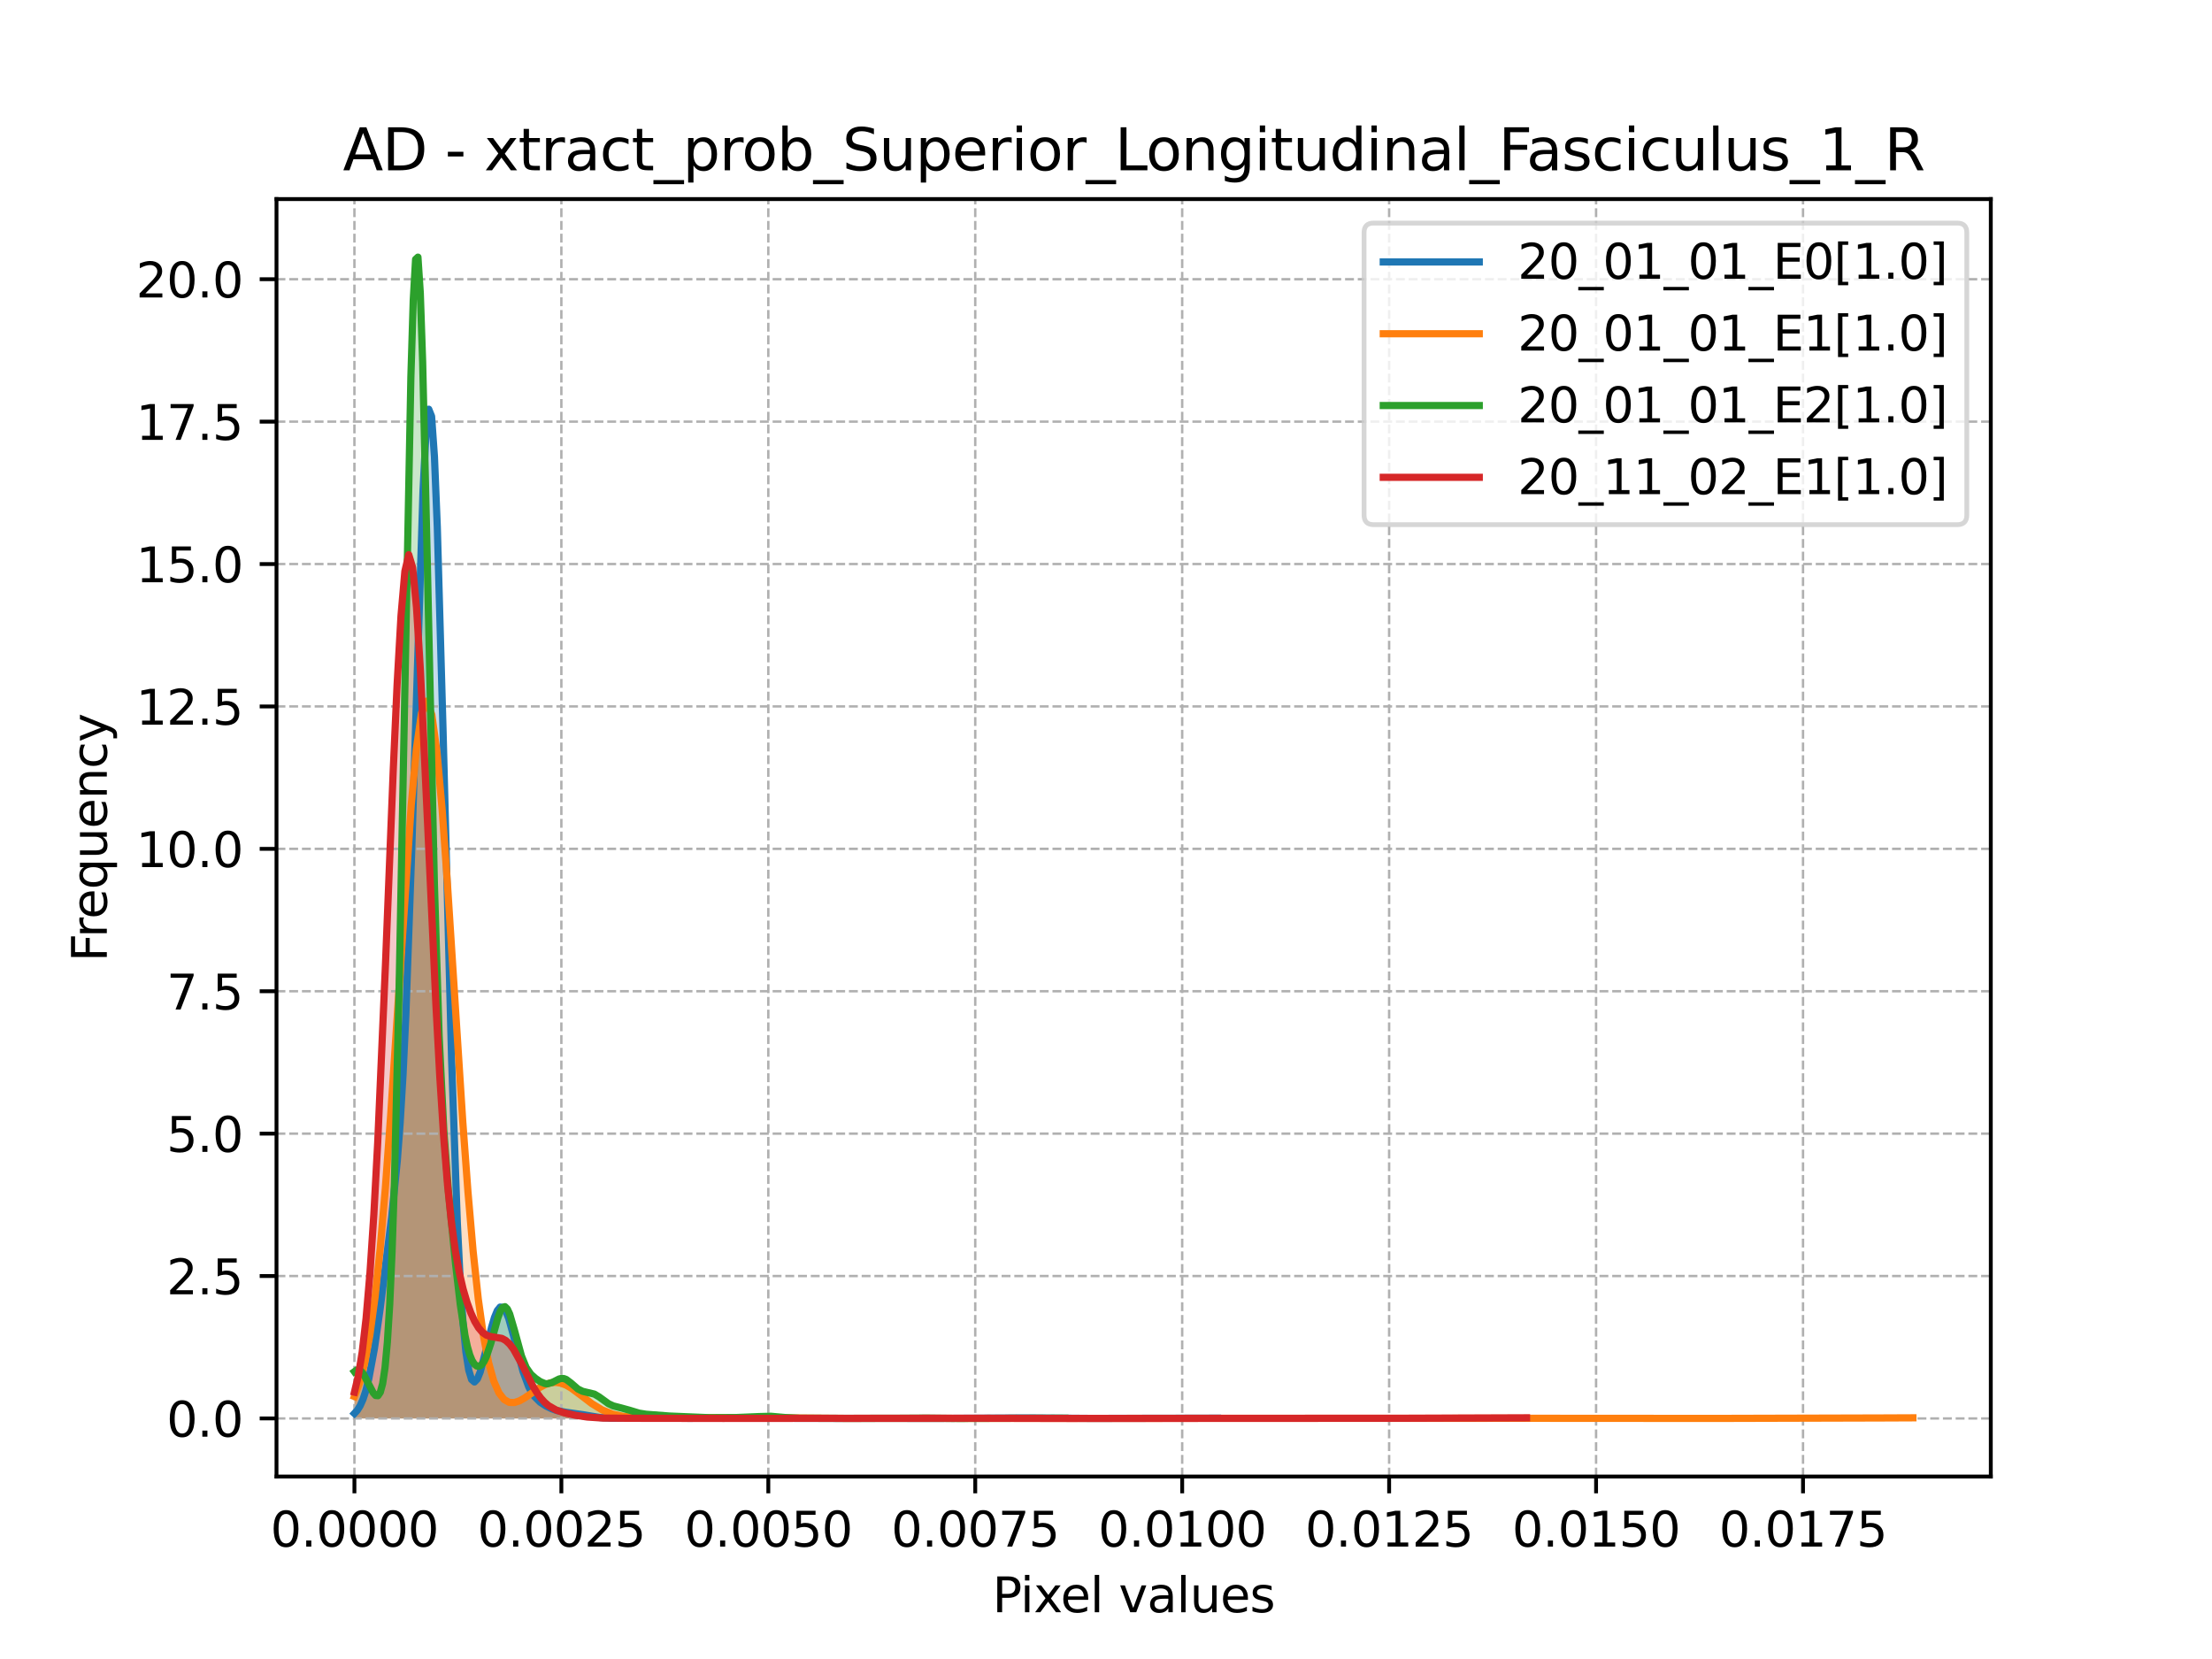 <?xml version="1.0" encoding="utf-8" standalone="no"?>
<!DOCTYPE svg PUBLIC "-//W3C//DTD SVG 1.1//EN"
  "http://www.w3.org/Graphics/SVG/1.1/DTD/svg11.dtd">
<svg xmlns:xlink="http://www.w3.org/1999/xlink" width="460.8pt" height="345.6pt" viewBox="0 0 460.8 345.6" xmlns="http://www.w3.org/2000/svg" version="1.1">
 <defs>
  <style type="text/css">*{stroke-linejoin: round; stroke-linecap: butt}</style>
 </defs>
 <g id="figure_1">
  <g id="patch_1">
   <path d="M 0 345.6 
L 460.8 345.6 
L 460.8 0 
L 0 0 
z
" style="fill: #ffffff"/>
  </g>
  <g id="axes_1">
   <g id="patch_2">
    <path d="M 57.6 307.584 
L 414.72 307.584 
L 414.72 41.472 
L 57.6 41.472 
z
" style="fill: #ffffff"/>
   </g>
   <g id="PolyCollection_1">
    <path d="M 73.833 294.443 
L 73.833 295.488 
L 74.428 295.488 
L 75.023 295.488 
L 75.619 295.488 
L 76.214 295.488 
L 76.809 295.488 
L 77.405 295.488 
L 78 295.488 
L 78.596 295.488 
L 79.191 295.488 
L 79.786 295.488 
L 80.382 295.488 
L 80.977 295.488 
L 81.572 295.488 
L 82.168 295.488 
L 82.763 295.488 
L 83.358 295.488 
L 83.954 295.488 
L 84.549 295.488 
L 85.144 295.488 
L 85.74 295.488 
L 86.335 295.488 
L 86.93 295.488 
L 87.526 295.488 
L 88.121 295.488 
L 88.717 295.488 
L 89.312 295.488 
L 89.907 295.488 
L 90.503 295.488 
L 91.098 295.488 
L 91.693 295.488 
L 92.289 295.488 
L 92.884 295.488 
L 93.479 295.488 
L 94.075 295.488 
L 94.67 295.488 
L 95.265 295.488 
L 95.861 295.488 
L 96.456 295.488 
L 97.051 295.488 
L 97.647 295.488 
L 98.242 295.488 
L 98.837 295.488 
L 99.433 295.488 
L 100.028 295.488 
L 100.624 295.488 
L 101.219 295.488 
L 101.814 295.488 
L 102.41 295.488 
L 103.005 295.488 
L 103.6 295.488 
L 104.196 295.488 
L 104.791 295.488 
L 105.386 295.488 
L 105.982 295.488 
L 106.577 295.488 
L 107.172 295.488 
L 107.768 295.488 
L 108.363 295.488 
L 108.958 295.488 
L 109.554 295.488 
L 110.149 295.488 
L 110.745 295.488 
L 111.34 295.488 
L 111.935 295.488 
L 112.531 295.488 
L 113.126 295.488 
L 113.721 295.488 
L 114.317 295.488 
L 114.912 295.488 
L 115.507 295.488 
L 116.103 295.488 
L 116.698 295.488 
L 117.293 295.488 
L 117.889 295.488 
L 118.484 295.488 
L 119.079 295.488 
L 119.675 295.488 
L 120.27 295.488 
L 120.865 295.488 
L 121.461 295.488 
L 122.056 295.488 
L 122.652 295.488 
L 123.247 295.488 
L 123.842 295.488 
L 124.438 295.488 
L 125.033 295.488 
L 125.628 295.488 
L 126.224 295.488 
L 126.819 295.488 
L 127.414 295.488 
L 128.01 295.488 
L 128.605 295.488 
L 129.2 295.488 
L 129.796 295.488 
L 130.391 295.488 
L 130.986 295.488 
L 131.582 295.488 
L 132.177 295.488 
L 132.773 295.488 
L 133.368 295.488 
L 133.963 295.488 
L 134.559 295.488 
L 135.154 295.488 
L 135.749 295.488 
L 136.345 295.488 
L 136.94 295.488 
L 137.535 295.488 
L 138.131 295.488 
L 138.726 295.488 
L 139.321 295.488 
L 139.917 295.488 
L 140.512 295.488 
L 141.107 295.488 
L 141.703 295.488 
L 142.298 295.488 
L 142.893 295.488 
L 143.489 295.488 
L 144.084 295.488 
L 144.68 295.488 
L 145.275 295.488 
L 145.87 295.488 
L 146.466 295.488 
L 147.061 295.488 
L 147.656 295.488 
L 148.252 295.488 
L 148.847 295.488 
L 149.442 295.488 
L 150.038 295.488 
L 150.633 295.488 
L 151.228 295.488 
L 151.824 295.488 
L 152.419 295.488 
L 153.014 295.488 
L 153.61 295.488 
L 154.205 295.488 
L 154.801 295.488 
L 155.396 295.488 
L 155.991 295.488 
L 156.587 295.488 
L 157.182 295.488 
L 157.777 295.488 
L 158.373 295.488 
L 158.968 295.488 
L 159.563 295.488 
L 160.159 295.488 
L 160.754 295.488 
L 161.349 295.488 
L 161.945 295.488 
L 162.54 295.488 
L 163.135 295.488 
L 163.731 295.488 
L 164.326 295.488 
L 164.921 295.488 
L 165.517 295.488 
L 166.112 295.488 
L 166.708 295.488 
L 167.303 295.488 
L 167.898 295.488 
L 168.494 295.488 
L 169.089 295.488 
L 169.684 295.488 
L 170.28 295.488 
L 170.875 295.488 
L 171.47 295.488 
L 172.066 295.488 
L 172.661 295.488 
L 173.256 295.488 
L 173.852 295.488 
L 174.447 295.488 
L 175.042 295.488 
L 175.638 295.488 
L 176.233 295.488 
L 176.829 295.488 
L 177.424 295.488 
L 178.019 295.488 
L 178.615 295.488 
L 179.21 295.488 
L 179.805 295.488 
L 180.401 295.488 
L 180.996 295.488 
L 181.591 295.488 
L 182.187 295.488 
L 182.782 295.488 
L 183.377 295.488 
L 183.973 295.488 
L 184.568 295.488 
L 185.163 295.488 
L 185.759 295.488 
L 186.354 295.488 
L 186.949 295.488 
L 187.545 295.488 
L 188.14 295.488 
L 188.736 295.488 
L 189.331 295.488 
L 189.926 295.488 
L 190.522 295.488 
L 191.117 295.488 
L 191.712 295.488 
L 192.308 295.488 
L 192.903 295.488 
L 193.498 295.488 
L 194.094 295.488 
L 194.689 295.488 
L 195.284 295.488 
L 195.88 295.488 
L 196.475 295.488 
L 197.07 295.488 
L 197.666 295.488 
L 198.261 295.488 
L 198.857 295.488 
L 199.452 295.488 
L 200.047 295.488 
L 200.643 295.488 
L 201.238 295.488 
L 201.833 295.488 
L 202.429 295.488 
L 203.024 295.488 
L 203.619 295.488 
L 204.215 295.488 
L 204.81 295.488 
L 205.405 295.488 
L 206.001 295.488 
L 206.596 295.488 
L 207.191 295.488 
L 207.787 295.488 
L 208.382 295.488 
L 208.977 295.488 
L 209.573 295.488 
L 210.168 295.488 
L 210.764 295.488 
L 211.359 295.488 
L 211.954 295.488 
L 212.55 295.488 
L 213.145 295.488 
L 213.74 295.488 
L 214.336 295.488 
L 214.931 295.488 
L 215.526 295.488 
L 216.122 295.488 
L 216.717 295.488 
L 217.312 295.488 
L 217.908 295.488 
L 218.503 295.488 
L 219.098 295.488 
L 219.694 295.488 
L 220.289 295.488 
L 220.885 295.488 
L 221.48 295.488 
L 222.075 295.488 
L 222.671 295.488 
L 223.266 295.488 
L 223.861 295.488 
L 224.457 295.488 
L 225.052 295.488 
L 225.647 295.488 
L 226.243 295.488 
L 226.838 295.488 
L 227.433 295.488 
L 228.029 295.488 
L 228.624 295.488 
L 229.219 295.488 
L 229.815 295.488 
L 230.41 295.488 
L 231.005 295.488 
L 231.601 295.488 
L 232.196 295.488 
L 232.792 295.488 
L 233.387 295.488 
L 233.982 295.488 
L 234.578 295.488 
L 235.173 295.488 
L 235.768 295.488 
L 236.364 295.488 
L 236.959 295.488 
L 237.554 295.488 
L 238.15 295.488 
L 238.745 295.488 
L 239.34 295.488 
L 239.936 295.488 
L 240.531 295.488 
L 241.126 295.488 
L 241.722 295.488 
L 242.317 295.488 
L 242.912 295.488 
L 243.508 295.488 
L 244.103 295.488 
L 244.699 295.488 
L 245.294 295.488 
L 245.889 295.488 
L 246.485 295.488 
L 247.08 295.488 
L 247.675 295.488 
L 248.271 295.488 
L 248.866 295.488 
L 249.461 295.488 
L 250.057 295.488 
L 250.652 295.488 
L 251.247 295.488 
L 251.843 295.488 
L 252.438 295.488 
L 253.033 295.488 
L 253.629 295.488 
L 253.629 295.432 
L 253.629 295.432 
L 253.033 295.43 
L 252.438 295.43 
L 251.843 295.432 
L 251.247 295.436 
L 250.652 295.441 
L 250.057 295.447 
L 249.461 295.454 
L 248.866 295.461 
L 248.271 295.467 
L 247.675 295.472 
L 247.08 295.476 
L 246.485 295.48 
L 245.889 295.482 
L 245.294 295.484 
L 244.699 295.485 
L 244.103 295.485 
L 243.508 295.485 
L 242.912 295.485 
L 242.317 295.484 
L 241.722 295.483 
L 241.126 295.482 
L 240.531 295.481 
L 239.936 295.48 
L 239.34 295.479 
L 238.745 295.478 
L 238.15 295.478 
L 237.554 295.478 
L 236.959 295.478 
L 236.364 295.478 
L 235.768 295.478 
L 235.173 295.479 
L 234.578 295.479 
L 233.982 295.48 
L 233.387 295.48 
L 232.792 295.48 
L 232.196 295.48 
L 231.601 295.48 
L 231.005 295.48 
L 230.41 295.48 
L 229.815 295.479 
L 229.219 295.479 
L 228.624 295.479 
L 228.029 295.479 
L 227.433 295.478 
L 226.838 295.478 
L 226.243 295.477 
L 225.647 295.476 
L 225.052 295.474 
L 224.457 295.473 
L 223.861 295.471 
L 223.266 295.468 
L 222.671 295.465 
L 222.075 295.461 
L 221.48 295.455 
L 220.885 295.448 
L 220.289 295.439 
L 219.694 295.429 
L 219.098 295.418 
L 218.503 295.406 
L 217.908 295.394 
L 217.312 295.383 
L 216.717 295.375 
L 216.122 295.37 
L 215.526 295.369 
L 214.931 295.371 
L 214.336 295.377 
L 213.74 295.386 
L 213.145 295.396 
L 212.55 295.408 
L 211.954 295.419 
L 211.359 295.43 
L 210.764 295.438 
L 210.168 295.446 
L 209.573 295.452 
L 208.977 295.456 
L 208.382 295.46 
L 207.787 295.463 
L 207.191 295.466 
L 206.596 295.469 
L 206.001 295.472 
L 205.405 295.474 
L 204.81 295.477 
L 204.215 295.479 
L 203.619 295.481 
L 203.024 295.483 
L 202.429 295.484 
L 201.833 295.485 
L 201.238 295.486 
L 200.643 295.487 
L 200.047 295.487 
L 199.452 295.487 
L 198.857 295.487 
L 198.261 295.487 
L 197.666 295.487 
L 197.07 295.487 
L 196.475 295.487 
L 195.88 295.487 
L 195.284 295.486 
L 194.689 295.486 
L 194.094 295.486 
L 193.498 295.486 
L 192.903 295.486 
L 192.308 295.486 
L 191.712 295.486 
L 191.117 295.486 
L 190.522 295.486 
L 189.926 295.486 
L 189.331 295.486 
L 188.736 295.486 
L 188.14 295.486 
L 187.545 295.486 
L 186.949 295.486 
L 186.354 295.486 
L 185.759 295.486 
L 185.163 295.486 
L 184.568 295.486 
L 183.973 295.487 
L 183.377 295.487 
L 182.782 295.487 
L 182.187 295.487 
L 181.591 295.487 
L 180.996 295.487 
L 180.401 295.487 
L 179.805 295.487 
L 179.21 295.486 
L 178.615 295.485 
L 178.019 295.483 
L 177.424 295.481 
L 176.829 295.478 
L 176.233 295.474 
L 175.638 295.47 
L 175.042 295.465 
L 174.447 295.459 
L 173.852 295.453 
L 173.256 295.448 
L 172.661 295.443 
L 172.066 295.439 
L 171.47 295.436 
L 170.875 295.435 
L 170.28 295.435 
L 169.684 295.436 
L 169.089 295.438 
L 168.494 295.44 
L 167.898 295.441 
L 167.303 295.442 
L 166.708 295.442 
L 166.112 295.442 
L 165.517 295.442 
L 164.921 295.441 
L 164.326 295.441 
L 163.731 295.442 
L 163.135 295.443 
L 162.54 295.445 
L 161.945 295.448 
L 161.349 295.452 
L 160.754 295.455 
L 160.159 295.458 
L 159.563 295.461 
L 158.968 295.463 
L 158.373 295.465 
L 157.777 295.466 
L 157.182 295.465 
L 156.587 295.464 
L 155.991 295.462 
L 155.396 295.459 
L 154.801 295.455 
L 154.205 295.449 
L 153.61 295.441 
L 153.014 295.432 
L 152.419 295.421 
L 151.824 295.41 
L 151.228 295.399 
L 150.633 295.389 
L 150.038 295.382 
L 149.442 295.377 
L 148.847 295.376 
L 148.252 295.378 
L 147.656 295.385 
L 147.061 295.394 
L 146.466 295.405 
L 145.87 295.418 
L 145.275 295.43 
L 144.68 295.442 
L 144.084 295.453 
L 143.489 295.461 
L 142.893 295.468 
L 142.298 295.472 
L 141.703 295.474 
L 141.107 295.473 
L 140.512 295.47 
L 139.917 295.465 
L 139.321 295.458 
L 138.726 295.448 
L 138.131 295.437 
L 137.535 295.424 
L 136.94 295.411 
L 136.345 295.398 
L 135.749 295.387 
L 135.154 295.378 
L 134.559 295.372 
L 133.963 295.371 
L 133.368 295.374 
L 132.773 295.38 
L 132.177 295.39 
L 131.582 295.402 
L 130.986 295.415 
L 130.391 295.427 
L 129.796 295.438 
L 129.2 295.446 
L 128.605 295.45 
L 128.01 295.449 
L 127.414 295.442 
L 126.819 295.426 
L 126.224 295.4 
L 125.628 295.36 
L 125.033 295.307 
L 124.438 295.237 
L 123.842 295.151 
L 123.247 295.051 
L 122.652 294.939 
L 122.056 294.822 
L 121.461 294.705 
L 120.865 294.594 
L 120.27 294.494 
L 119.675 294.409 
L 119.079 294.336 
L 118.484 294.269 
L 117.889 294.201 
L 117.293 294.119 
L 116.698 294.012 
L 116.103 293.87 
L 115.507 293.688 
L 114.912 293.463 
L 114.317 293.196 
L 113.721 292.887 
L 113.126 292.528 
L 112.531 292.104 
L 111.935 291.581 
L 111.34 290.915 
L 110.745 290.046 
L 110.149 288.917 
L 109.554 287.478 
L 108.958 285.711 
L 108.363 283.64 
L 107.768 281.344 
L 107.172 278.959 
L 106.577 276.665 
L 105.982 274.67 
L 105.386 273.175 
L 104.791 272.347 
L 104.196 272.288 
L 103.6 273.015 
L 103.005 274.46 
L 102.41 276.475 
L 101.814 278.858 
L 101.219 281.374 
L 100.624 283.776 
L 100.028 285.824 
L 99.433 287.279 
L 98.837 287.892 
L 98.242 287.383 
L 97.647 285.421 
L 97.051 281.611 
L 96.456 275.505 
L 95.861 266.644 
L 95.265 254.639 
L 94.67 239.27 
L 94.075 220.612 
L 93.479 199.138 
L 92.884 175.785 
L 92.289 151.937 
L 91.693 129.322 
L 91.098 109.812 
L 90.503 95.161 
L 89.907 86.728 
L 89.312 85.246 
L 88.717 90.69 
L 88.121 102.275 
L 87.526 118.597 
L 86.93 137.877 
L 86.335 158.247 
L 85.74 178.039 
L 85.144 195.993 
L 84.549 211.369 
L 83.954 223.945 
L 83.358 233.928 
L 82.763 241.806 
L 82.168 248.182 
L 81.572 253.633 
L 80.977 258.609 
L 80.382 263.386 
L 79.786 268.07 
L 79.191 272.63 
L 78.596 276.958 
L 78 280.919 
L 77.405 284.399 
L 76.809 287.326 
L 76.214 289.683 
L 75.619 291.501 
L 75.023 292.844 
L 74.428 293.796 
L 73.833 294.443 
z
" clip-path="url(#pa01d6b647e)" style="fill: #1f77b4; fill-opacity: 0.25"/>
   </g>
   <g id="PolyCollection_2">
    <path d="M 73.833 290.91 
L 73.833 295.488 
L 74.908 295.488 
L 75.983 295.488 
L 77.058 295.488 
L 78.133 295.488 
L 79.208 295.488 
L 80.283 295.488 
L 81.358 295.488 
L 82.433 295.488 
L 83.508 295.488 
L 84.583 295.488 
L 85.658 295.488 
L 86.733 295.488 
L 87.808 295.488 
L 88.883 295.488 
L 89.958 295.488 
L 91.033 295.488 
L 92.108 295.488 
L 93.183 295.488 
L 94.258 295.488 
L 95.333 295.488 
L 96.408 295.488 
L 97.483 295.488 
L 98.558 295.488 
L 99.633 295.488 
L 100.708 295.488 
L 101.783 295.488 
L 102.858 295.488 
L 103.933 295.488 
L 105.008 295.488 
L 106.083 295.488 
L 107.158 295.488 
L 108.233 295.488 
L 109.308 295.488 
L 110.383 295.488 
L 111.458 295.488 
L 112.533 295.488 
L 113.608 295.488 
L 114.683 295.488 
L 115.758 295.488 
L 116.833 295.488 
L 117.908 295.488 
L 118.983 295.488 
L 120.058 295.488 
L 121.133 295.488 
L 122.208 295.488 
L 123.283 295.488 
L 124.358 295.488 
L 125.433 295.488 
L 126.508 295.488 
L 127.583 295.488 
L 128.658 295.488 
L 129.734 295.488 
L 130.809 295.488 
L 131.884 295.488 
L 132.959 295.488 
L 134.034 295.488 
L 135.109 295.488 
L 136.184 295.488 
L 137.259 295.488 
L 138.334 295.488 
L 139.409 295.488 
L 140.484 295.488 
L 141.559 295.488 
L 142.634 295.488 
L 143.709 295.488 
L 144.784 295.488 
L 145.859 295.488 
L 146.934 295.488 
L 148.009 295.488 
L 149.084 295.488 
L 150.159 295.488 
L 151.234 295.488 
L 152.309 295.488 
L 153.384 295.488 
L 154.459 295.488 
L 155.534 295.488 
L 156.609 295.488 
L 157.684 295.488 
L 158.759 295.488 
L 159.834 295.488 
L 160.909 295.488 
L 161.984 295.488 
L 163.059 295.488 
L 164.134 295.488 
L 165.209 295.488 
L 166.284 295.488 
L 167.359 295.488 
L 168.434 295.488 
L 169.509 295.488 
L 170.584 295.488 
L 171.659 295.488 
L 172.734 295.488 
L 173.809 295.488 
L 174.884 295.488 
L 175.959 295.488 
L 177.034 295.488 
L 178.109 295.488 
L 179.184 295.488 
L 180.259 295.488 
L 181.334 295.488 
L 182.409 295.488 
L 183.484 295.488 
L 184.559 295.488 
L 185.634 295.488 
L 186.709 295.488 
L 187.784 295.488 
L 188.859 295.488 
L 189.934 295.488 
L 191.009 295.488 
L 192.084 295.488 
L 193.159 295.488 
L 194.234 295.488 
L 195.309 295.488 
L 196.384 295.488 
L 197.459 295.488 
L 198.534 295.488 
L 199.609 295.488 
L 200.685 295.488 
L 201.76 295.488 
L 202.835 295.488 
L 203.91 295.488 
L 204.985 295.488 
L 206.06 295.488 
L 207.135 295.488 
L 208.21 295.488 
L 209.285 295.488 
L 210.36 295.488 
L 211.435 295.488 
L 212.51 295.488 
L 213.585 295.488 
L 214.66 295.488 
L 215.735 295.488 
L 216.81 295.488 
L 217.885 295.488 
L 218.96 295.488 
L 220.035 295.488 
L 221.11 295.488 
L 222.185 295.488 
L 223.26 295.488 
L 224.335 295.488 
L 225.41 295.488 
L 226.485 295.488 
L 227.56 295.488 
L 228.635 295.488 
L 229.71 295.488 
L 230.785 295.488 
L 231.86 295.488 
L 232.935 295.488 
L 234.01 295.488 
L 235.085 295.488 
L 236.16 295.488 
L 237.235 295.488 
L 238.31 295.488 
L 239.385 295.488 
L 240.46 295.488 
L 241.535 295.488 
L 242.61 295.488 
L 243.685 295.488 
L 244.76 295.488 
L 245.835 295.488 
L 246.91 295.488 
L 247.985 295.488 
L 249.06 295.488 
L 250.135 295.488 
L 251.21 295.488 
L 252.285 295.488 
L 253.36 295.488 
L 254.435 295.488 
L 255.51 295.488 
L 256.585 295.488 
L 257.66 295.488 
L 258.735 295.488 
L 259.81 295.488 
L 260.885 295.488 
L 261.96 295.488 
L 263.035 295.488 
L 264.11 295.488 
L 265.185 295.488 
L 266.26 295.488 
L 267.335 295.488 
L 268.41 295.488 
L 269.485 295.488 
L 270.56 295.488 
L 271.635 295.488 
L 272.711 295.488 
L 273.786 295.488 
L 274.861 295.488 
L 275.936 295.488 
L 277.011 295.488 
L 278.086 295.488 
L 279.161 295.488 
L 280.236 295.488 
L 281.311 295.488 
L 282.386 295.488 
L 283.461 295.488 
L 284.536 295.488 
L 285.611 295.488 
L 286.686 295.488 
L 287.761 295.488 
L 288.836 295.488 
L 289.911 295.488 
L 290.986 295.488 
L 292.061 295.488 
L 293.136 295.488 
L 294.211 295.488 
L 295.286 295.488 
L 296.361 295.488 
L 297.436 295.488 
L 298.511 295.488 
L 299.586 295.488 
L 300.661 295.488 
L 301.736 295.488 
L 302.811 295.488 
L 303.886 295.488 
L 304.961 295.488 
L 306.036 295.488 
L 307.111 295.488 
L 308.186 295.488 
L 309.261 295.488 
L 310.336 295.488 
L 311.411 295.488 
L 312.486 295.488 
L 313.561 295.488 
L 314.636 295.488 
L 315.711 295.488 
L 316.786 295.488 
L 317.861 295.488 
L 318.936 295.488 
L 320.011 295.488 
L 321.086 295.488 
L 322.161 295.488 
L 323.236 295.488 
L 324.311 295.488 
L 325.386 295.488 
L 326.461 295.488 
L 327.536 295.488 
L 328.611 295.488 
L 329.686 295.488 
L 330.761 295.488 
L 331.836 295.488 
L 332.911 295.488 
L 333.986 295.488 
L 335.061 295.488 
L 336.136 295.488 
L 337.211 295.488 
L 338.286 295.488 
L 339.361 295.488 
L 340.436 295.488 
L 341.511 295.488 
L 342.586 295.488 
L 343.662 295.488 
L 344.737 295.488 
L 345.812 295.488 
L 346.887 295.488 
L 347.962 295.488 
L 349.037 295.488 
L 350.112 295.488 
L 351.187 295.488 
L 352.262 295.488 
L 353.337 295.488 
L 354.412 295.488 
L 355.487 295.488 
L 356.562 295.488 
L 357.637 295.488 
L 358.712 295.488 
L 359.787 295.488 
L 360.862 295.488 
L 361.937 295.488 
L 363.012 295.488 
L 364.087 295.488 
L 365.162 295.488 
L 366.237 295.488 
L 367.312 295.488 
L 368.387 295.488 
L 369.462 295.488 
L 370.537 295.488 
L 371.612 295.488 
L 372.687 295.488 
L 373.762 295.488 
L 374.837 295.488 
L 375.912 295.488 
L 376.987 295.488 
L 378.062 295.488 
L 379.137 295.488 
L 380.212 295.488 
L 381.287 295.488 
L 382.362 295.488 
L 383.437 295.488 
L 384.512 295.488 
L 385.587 295.488 
L 386.662 295.488 
L 387.737 295.488 
L 388.812 295.488 
L 389.887 295.488 
L 390.962 295.488 
L 392.037 295.488 
L 393.112 295.488 
L 394.187 295.488 
L 395.262 295.488 
L 396.337 295.488 
L 397.412 295.488 
L 398.487 295.488 
L 398.487 295.359 
L 398.487 295.359 
L 397.412 295.353 
L 396.337 295.353 
L 395.262 295.356 
L 394.187 295.364 
L 393.112 295.374 
L 392.037 295.387 
L 390.962 295.4 
L 389.887 295.412 
L 388.812 295.423 
L 387.737 295.433 
L 386.662 295.441 
L 385.587 295.447 
L 384.512 295.452 
L 383.437 295.455 
L 382.362 295.459 
L 381.287 295.462 
L 380.212 295.465 
L 379.137 295.468 
L 378.062 295.47 
L 376.987 295.473 
L 375.912 295.475 
L 374.837 295.477 
L 373.762 295.478 
L 372.687 295.479 
L 371.612 295.48 
L 370.537 295.48 
L 369.462 295.481 
L 368.387 295.481 
L 367.312 295.481 
L 366.237 295.482 
L 365.162 295.482 
L 364.087 295.482 
L 363.012 295.481 
L 361.937 295.481 
L 360.862 295.481 
L 359.787 295.48 
L 358.712 295.48 
L 357.637 295.48 
L 356.562 295.479 
L 355.487 295.479 
L 354.412 295.48 
L 353.337 295.48 
L 352.262 295.48 
L 351.187 295.48 
L 350.112 295.48 
L 349.037 295.48 
L 347.962 295.48 
L 346.887 295.48 
L 345.812 295.48 
L 344.737 295.479 
L 343.662 295.479 
L 342.586 295.479 
L 341.511 295.48 
L 340.436 295.48 
L 339.361 295.48 
L 338.286 295.481 
L 337.211 295.481 
L 336.136 295.481 
L 335.061 295.481 
L 333.986 295.481 
L 332.911 295.481 
L 331.836 295.48 
L 330.761 295.48 
L 329.686 295.479 
L 328.611 295.478 
L 327.536 295.477 
L 326.461 295.475 
L 325.386 295.473 
L 324.311 295.47 
L 323.236 295.467 
L 322.161 295.464 
L 321.086 295.46 
L 320.011 295.456 
L 318.936 295.452 
L 317.861 295.449 
L 316.786 295.446 
L 315.711 295.443 
L 314.636 295.44 
L 313.561 295.437 
L 312.486 295.432 
L 311.411 295.427 
L 310.336 295.42 
L 309.261 295.411 
L 308.186 295.403 
L 307.111 295.394 
L 306.036 295.386 
L 304.961 295.38 
L 303.886 295.377 
L 302.811 295.377 
L 301.736 295.381 
L 300.661 295.388 
L 299.586 295.398 
L 298.511 295.409 
L 297.436 295.422 
L 296.361 295.434 
L 295.286 295.446 
L 294.211 295.456 
L 293.136 295.465 
L 292.061 295.471 
L 290.986 295.477 
L 289.911 295.48 
L 288.836 295.483 
L 287.761 295.485 
L 286.686 295.485 
L 285.611 295.486 
L 284.536 295.486 
L 283.461 295.485 
L 282.386 295.485 
L 281.311 295.484 
L 280.236 295.483 
L 279.161 295.482 
L 278.086 295.48 
L 277.011 295.478 
L 275.936 295.475 
L 274.861 295.47 
L 273.786 295.464 
L 272.711 295.457 
L 271.635 295.448 
L 270.56 295.437 
L 269.485 295.424 
L 268.41 295.411 
L 267.335 295.398 
L 266.26 295.387 
L 265.185 295.377 
L 264.11 295.371 
L 263.035 295.369 
L 261.96 295.37 
L 260.885 295.376 
L 259.81 295.386 
L 258.735 295.397 
L 257.66 295.411 
L 256.585 295.424 
L 255.51 295.437 
L 254.435 295.449 
L 253.36 295.458 
L 252.285 295.466 
L 251.21 295.471 
L 250.135 295.475 
L 249.06 295.476 
L 247.985 295.475 
L 246.91 295.473 
L 245.835 295.468 
L 244.76 295.463 
L 243.685 295.455 
L 242.61 295.447 
L 241.535 295.438 
L 240.46 295.43 
L 239.385 295.422 
L 238.31 295.416 
L 237.235 295.412 
L 236.16 295.41 
L 235.085 295.412 
L 234.01 295.416 
L 232.935 295.422 
L 231.86 295.43 
L 230.785 295.438 
L 229.71 295.447 
L 228.635 295.455 
L 227.56 295.463 
L 226.485 295.469 
L 225.41 295.474 
L 224.335 295.477 
L 223.26 295.478 
L 222.185 295.478 
L 221.11 295.477 
L 220.035 295.474 
L 218.96 295.469 
L 217.885 295.463 
L 216.81 295.456 
L 215.735 295.447 
L 214.66 295.439 
L 213.585 295.43 
L 212.51 295.422 
L 211.435 295.416 
L 210.36 295.411 
L 209.285 295.408 
L 208.21 295.407 
L 207.135 295.407 
L 206.06 295.409 
L 204.985 295.41 
L 203.91 295.412 
L 202.835 295.412 
L 201.76 295.412 
L 200.685 295.41 
L 199.609 295.409 
L 198.534 295.407 
L 197.459 295.406 
L 196.384 295.406 
L 195.309 295.408 
L 194.234 295.412 
L 193.159 295.418 
L 192.084 295.425 
L 191.009 295.433 
L 189.934 295.441 
L 188.859 295.449 
L 187.784 295.456 
L 186.709 295.462 
L 185.634 295.467 
L 184.559 295.47 
L 183.484 295.473 
L 182.409 295.476 
L 181.334 295.477 
L 180.259 295.479 
L 179.184 295.48 
L 178.109 295.481 
L 177.034 295.482 
L 175.959 295.483 
L 174.884 295.484 
L 173.809 295.484 
L 172.734 295.484 
L 171.659 295.483 
L 170.584 295.481 
L 169.509 295.478 
L 168.434 295.473 
L 167.359 295.467 
L 166.284 295.458 
L 165.209 295.446 
L 164.134 295.432 
L 163.059 295.415 
L 161.984 295.397 
L 160.909 295.378 
L 159.834 295.359 
L 158.759 295.342 
L 157.684 295.327 
L 156.609 295.317 
L 155.534 295.31 
L 154.459 295.306 
L 153.384 295.304 
L 152.309 295.304 
L 151.234 295.303 
L 150.159 295.3 
L 149.084 295.295 
L 148.009 295.287 
L 146.934 295.277 
L 145.859 295.266 
L 144.784 295.257 
L 143.709 295.251 
L 142.634 295.249 
L 141.559 295.253 
L 140.484 295.261 
L 139.409 295.274 
L 138.334 295.288 
L 137.259 295.302 
L 136.184 295.313 
L 135.109 295.318 
L 134.034 295.311 
L 132.959 295.288 
L 131.884 295.241 
L 130.809 295.161 
L 129.734 295.032 
L 128.658 294.841 
L 127.583 294.567 
L 126.508 294.195 
L 125.433 293.71 
L 124.358 293.108 
L 123.283 292.395 
L 122.208 291.595 
L 121.133 290.749 
L 120.058 289.914 
L 118.983 289.156 
L 117.908 288.542 
L 116.833 288.133 
L 115.758 287.972 
L 114.683 288.073 
L 113.608 288.425 
L 112.533 288.987 
L 111.458 289.695 
L 110.383 290.467 
L 109.308 291.209 
L 108.233 291.818 
L 107.158 292.175 
L 106.083 292.14 
L 105.008 291.539 
L 103.933 290.151 
L 102.858 287.698 
L 101.783 283.853 
L 100.708 278.265 
L 99.633 270.601 
L 98.558 260.62 
L 97.483 248.257 
L 96.408 233.705 
L 95.333 217.481 
L 94.258 200.439 
L 93.183 183.734 
L 92.108 168.701 
L 91.033 156.694 
L 89.958 148.882 
L 88.883 146.066 
L 87.808 148.541 
L 86.733 156.048 
L 85.658 167.816 
L 84.583 182.694 
L 83.508 199.336 
L 82.433 216.399 
L 81.358 232.718 
L 80.283 247.418 
L 79.208 259.968 
L 78.133 270.163 
L 77.058 278.065 
L 75.983 283.922 
L 74.908 288.08 
L 73.833 290.91 
z
" clip-path="url(#pa01d6b647e)" style="fill: #ff7f0e; fill-opacity: 0.25"/>
   </g>
   <g id="PolyCollection_3">
    <path d="M 73.833 285.746 
L 73.833 295.488 
L 74.323 295.488 
L 74.813 295.488 
L 75.303 295.488 
L 75.793 295.488 
L 76.283 295.488 
L 76.773 295.488 
L 77.263 295.488 
L 77.754 295.488 
L 78.244 295.488 
L 78.734 295.488 
L 79.224 295.488 
L 79.714 295.488 
L 80.204 295.488 
L 80.694 295.488 
L 81.184 295.488 
L 81.674 295.488 
L 82.164 295.488 
L 82.654 295.488 
L 83.145 295.488 
L 83.635 295.488 
L 84.125 295.488 
L 84.615 295.488 
L 85.105 295.488 
L 85.595 295.488 
L 86.085 295.488 
L 86.575 295.488 
L 87.065 295.488 
L 87.555 295.488 
L 88.046 295.488 
L 88.536 295.488 
L 89.026 295.488 
L 89.516 295.488 
L 90.006 295.488 
L 90.496 295.488 
L 90.986 295.488 
L 91.476 295.488 
L 91.966 295.488 
L 92.456 295.488 
L 92.947 295.488 
L 93.437 295.488 
L 93.927 295.488 
L 94.417 295.488 
L 94.907 295.488 
L 95.397 295.488 
L 95.887 295.488 
L 96.377 295.488 
L 96.867 295.488 
L 97.357 295.488 
L 97.847 295.488 
L 98.338 295.488 
L 98.828 295.488 
L 99.318 295.488 
L 99.808 295.488 
L 100.298 295.488 
L 100.788 295.488 
L 101.278 295.488 
L 101.768 295.488 
L 102.258 295.488 
L 102.748 295.488 
L 103.239 295.488 
L 103.729 295.488 
L 104.219 295.488 
L 104.709 295.488 
L 105.199 295.488 
L 105.689 295.488 
L 106.179 295.488 
L 106.669 295.488 
L 107.159 295.488 
L 107.649 295.488 
L 108.14 295.488 
L 108.63 295.488 
L 109.12 295.488 
L 109.61 295.488 
L 110.1 295.488 
L 110.59 295.488 
L 111.08 295.488 
L 111.57 295.488 
L 112.06 295.488 
L 112.55 295.488 
L 113.04 295.488 
L 113.531 295.488 
L 114.021 295.488 
L 114.511 295.488 
L 115.001 295.488 
L 115.491 295.488 
L 115.981 295.488 
L 116.471 295.488 
L 116.961 295.488 
L 117.451 295.488 
L 117.941 295.488 
L 118.432 295.488 
L 118.922 295.488 
L 119.412 295.488 
L 119.902 295.488 
L 120.392 295.488 
L 120.882 295.488 
L 121.372 295.488 
L 121.862 295.488 
L 122.352 295.488 
L 122.842 295.488 
L 123.333 295.488 
L 123.823 295.488 
L 124.313 295.488 
L 124.803 295.488 
L 125.293 295.488 
L 125.783 295.488 
L 126.273 295.488 
L 126.763 295.488 
L 127.253 295.488 
L 127.743 295.488 
L 128.233 295.488 
L 128.724 295.488 
L 129.214 295.488 
L 129.704 295.488 
L 130.194 295.488 
L 130.684 295.488 
L 131.174 295.488 
L 131.664 295.488 
L 132.154 295.488 
L 132.644 295.488 
L 133.134 295.488 
L 133.625 295.488 
L 134.115 295.488 
L 134.605 295.488 
L 135.095 295.488 
L 135.585 295.488 
L 136.075 295.488 
L 136.565 295.488 
L 137.055 295.488 
L 137.545 295.488 
L 138.035 295.488 
L 138.526 295.488 
L 139.016 295.488 
L 139.506 295.488 
L 139.996 295.488 
L 140.486 295.488 
L 140.976 295.488 
L 141.466 295.488 
L 141.956 295.488 
L 142.446 295.488 
L 142.936 295.488 
L 143.426 295.488 
L 143.917 295.488 
L 144.407 295.488 
L 144.897 295.488 
L 145.387 295.488 
L 145.877 295.488 
L 146.367 295.488 
L 146.857 295.488 
L 147.347 295.488 
L 147.837 295.488 
L 148.327 295.488 
L 148.818 295.488 
L 149.308 295.488 
L 149.798 295.488 
L 150.288 295.488 
L 150.778 295.488 
L 151.268 295.488 
L 151.758 295.488 
L 152.248 295.488 
L 152.738 295.488 
L 153.228 295.488 
L 153.719 295.488 
L 154.209 295.488 
L 154.699 295.488 
L 155.189 295.488 
L 155.679 295.488 
L 156.169 295.488 
L 156.659 295.488 
L 157.149 295.488 
L 157.639 295.488 
L 158.129 295.488 
L 158.619 295.488 
L 159.11 295.488 
L 159.6 295.488 
L 160.09 295.488 
L 160.58 295.488 
L 161.07 295.488 
L 161.56 295.488 
L 162.05 295.488 
L 162.54 295.488 
L 163.03 295.488 
L 163.52 295.488 
L 164.011 295.488 
L 164.501 295.488 
L 164.991 295.488 
L 165.481 295.488 
L 165.971 295.488 
L 166.461 295.488 
L 166.951 295.488 
L 167.441 295.488 
L 167.931 295.488 
L 168.421 295.488 
L 168.912 295.488 
L 169.402 295.488 
L 169.892 295.488 
L 170.382 295.488 
L 170.872 295.488 
L 171.362 295.488 
L 171.852 295.488 
L 172.342 295.488 
L 172.832 295.488 
L 173.322 295.488 
L 173.812 295.488 
L 174.303 295.488 
L 174.793 295.488 
L 175.283 295.488 
L 175.773 295.488 
L 176.263 295.488 
L 176.753 295.488 
L 177.243 295.488 
L 177.733 295.488 
L 178.223 295.488 
L 178.713 295.488 
L 179.204 295.488 
L 179.694 295.488 
L 180.184 295.488 
L 180.674 295.488 
L 181.164 295.488 
L 181.654 295.488 
L 182.144 295.488 
L 182.634 295.488 
L 183.124 295.488 
L 183.614 295.488 
L 184.105 295.488 
L 184.595 295.488 
L 185.085 295.488 
L 185.575 295.488 
L 186.065 295.488 
L 186.555 295.488 
L 187.045 295.488 
L 187.535 295.488 
L 188.025 295.488 
L 188.515 295.488 
L 189.006 295.488 
L 189.496 295.488 
L 189.986 295.488 
L 190.476 295.488 
L 190.966 295.488 
L 191.456 295.488 
L 191.946 295.488 
L 192.436 295.488 
L 192.926 295.488 
L 193.416 295.488 
L 193.906 295.488 
L 194.397 295.488 
L 194.887 295.488 
L 195.377 295.488 
L 195.867 295.488 
L 196.357 295.488 
L 196.847 295.488 
L 197.337 295.488 
L 197.827 295.488 
L 198.317 295.488 
L 198.807 295.488 
L 199.298 295.488 
L 199.788 295.488 
L 200.278 295.488 
L 200.768 295.488 
L 201.258 295.488 
L 201.748 295.488 
L 202.238 295.488 
L 202.728 295.488 
L 203.218 295.488 
L 203.708 295.488 
L 204.199 295.488 
L 204.689 295.488 
L 205.179 295.488 
L 205.669 295.488 
L 206.159 295.488 
L 206.649 295.488 
L 207.139 295.488 
L 207.629 295.488 
L 208.119 295.488 
L 208.609 295.488 
L 209.099 295.488 
L 209.59 295.488 
L 210.08 295.488 
L 210.57 295.488 
L 211.06 295.488 
L 211.55 295.488 
L 212.04 295.488 
L 212.53 295.488 
L 213.02 295.488 
L 213.51 295.488 
L 214 295.488 
L 214.491 295.488 
L 214.981 295.488 
L 215.471 295.488 
L 215.961 295.488 
L 216.451 295.488 
L 216.941 295.488 
L 217.431 295.488 
L 217.921 295.488 
L 218.411 295.488 
L 218.901 295.488 
L 219.392 295.488 
L 219.882 295.488 
L 220.372 295.488 
L 220.862 295.488 
L 221.352 295.488 
L 221.842 295.488 
L 221.842 295.427 
L 221.842 295.427 
L 221.352 295.425 
L 220.862 295.425 
L 220.372 295.427 
L 219.882 295.431 
L 219.392 295.437 
L 218.901 295.444 
L 218.411 295.451 
L 217.921 295.458 
L 217.431 295.465 
L 216.941 295.471 
L 216.451 295.475 
L 215.961 295.479 
L 215.471 295.482 
L 214.981 295.484 
L 214.491 295.486 
L 214 295.487 
L 213.51 295.487 
L 213.02 295.488 
L 212.53 295.488 
L 212.04 295.488 
L 211.55 295.488 
L 211.06 295.488 
L 210.57 295.488 
L 210.08 295.488 
L 209.59 295.488 
L 209.099 295.488 
L 208.609 295.488 
L 208.119 295.488 
L 207.629 295.488 
L 207.139 295.488 
L 206.649 295.488 
L 206.159 295.488 
L 205.669 295.488 
L 205.179 295.488 
L 204.689 295.488 
L 204.199 295.488 
L 203.708 295.488 
L 203.218 295.488 
L 202.728 295.488 
L 202.238 295.488 
L 201.748 295.488 
L 201.258 295.488 
L 200.768 295.488 
L 200.278 295.488 
L 199.788 295.488 
L 199.298 295.488 
L 198.807 295.487 
L 198.317 295.487 
L 197.827 295.486 
L 197.337 295.484 
L 196.847 295.482 
L 196.357 295.479 
L 195.867 295.474 
L 195.377 295.468 
L 194.887 295.46 
L 194.397 295.45 
L 193.906 295.439 
L 193.416 295.427 
L 192.926 295.414 
L 192.436 295.402 
L 191.946 295.391 
L 191.456 295.382 
L 190.966 295.377 
L 190.476 295.376 
L 189.986 295.379 
L 189.496 295.385 
L 189.006 295.395 
L 188.515 295.406 
L 188.025 295.418 
L 187.535 295.431 
L 187.045 295.443 
L 186.555 295.453 
L 186.065 295.462 
L 185.575 295.469 
L 185.085 295.475 
L 184.595 295.479 
L 184.105 295.481 
L 183.614 295.483 
L 183.124 295.485 
L 182.634 295.486 
L 182.144 295.486 
L 181.654 295.487 
L 181.164 295.487 
L 180.674 295.487 
L 180.184 295.487 
L 179.694 295.487 
L 179.204 295.487 
L 178.713 295.486 
L 178.223 295.486 
L 177.733 295.484 
L 177.243 295.483 
L 176.753 295.481 
L 176.263 295.478 
L 175.773 295.475 
L 175.283 295.471 
L 174.793 295.468 
L 174.303 295.464 
L 173.812 295.461 
L 173.322 295.458 
L 172.832 295.456 
L 172.342 295.455 
L 171.852 295.455 
L 171.362 295.455 
L 170.872 295.457 
L 170.382 295.459 
L 169.892 295.461 
L 169.402 295.463 
L 168.912 295.464 
L 168.421 295.465 
L 167.931 295.464 
L 167.441 295.461 
L 166.951 295.457 
L 166.461 295.449 
L 165.971 295.438 
L 165.481 295.422 
L 164.991 295.4 
L 164.501 295.371 
L 164.011 295.335 
L 163.52 295.293 
L 163.03 295.245 
L 162.54 295.194 
L 162.05 295.144 
L 161.56 295.098 
L 161.07 295.06 
L 160.58 295.033 
L 160.09 295.021 
L 159.6 295.023 
L 159.11 295.038 
L 158.619 295.063 
L 158.129 295.096 
L 157.639 295.132 
L 157.149 295.167 
L 156.659 295.198 
L 156.169 295.225 
L 155.679 295.245 
L 155.189 295.261 
L 154.699 295.273 
L 154.209 295.283 
L 153.719 295.292 
L 153.228 295.302 
L 152.738 295.312 
L 152.248 295.322 
L 151.758 295.331 
L 151.268 295.339 
L 150.778 295.345 
L 150.288 295.348 
L 149.798 295.348 
L 149.308 295.346 
L 148.818 295.342 
L 148.327 295.337 
L 147.837 295.331 
L 147.347 295.323 
L 146.857 295.312 
L 146.367 295.298 
L 145.877 295.279 
L 145.387 295.254 
L 144.897 295.224 
L 144.407 295.189 
L 143.917 295.151 
L 143.426 295.113 
L 142.936 295.079 
L 142.446 295.05 
L 141.956 295.028 
L 141.466 295.013 
L 140.976 295.005 
L 140.486 295 
L 139.996 294.995 
L 139.506 294.986 
L 139.016 294.969 
L 138.526 294.943 
L 138.035 294.909 
L 137.545 294.869 
L 137.055 294.825 
L 136.565 294.781 
L 136.075 294.739 
L 135.585 294.699 
L 135.095 294.659 
L 134.605 294.613 
L 134.115 294.555 
L 133.625 294.479 
L 133.134 294.379 
L 132.644 294.255 
L 132.154 294.109 
L 131.664 293.949 
L 131.174 293.785 
L 130.684 293.626 
L 130.194 293.483 
L 129.704 293.358 
L 129.214 293.248 
L 128.724 293.141 
L 128.233 293.022 
L 127.743 292.871 
L 127.253 292.672 
L 126.763 292.414 
L 126.273 292.1 
L 125.783 291.741 
L 125.293 291.364 
L 124.803 290.998 
L 124.313 290.674 
L 123.823 290.416 
L 123.333 290.231 
L 122.842 290.111 
L 122.352 290.031 
L 121.862 289.954 
L 121.372 289.837 
L 120.882 289.645 
L 120.392 289.36 
L 119.902 288.984 
L 119.412 288.545 
L 118.922 288.09 
L 118.432 287.675 
L 117.941 287.357 
L 117.451 287.177 
L 116.961 287.15 
L 116.471 287.267 
L 115.981 287.488 
L 115.491 287.758 
L 115.001 288.013 
L 114.511 288.197 
L 114.021 288.273 
L 113.531 288.227 
L 113.04 288.067 
L 112.55 287.818 
L 112.06 287.509 
L 111.57 287.157 
L 111.08 286.758 
L 110.59 286.284 
L 110.1 285.678 
L 109.61 284.875 
L 109.12 283.813 
L 108.63 282.461 
L 108.14 280.831 
L 107.649 278.996 
L 107.159 277.084 
L 106.669 275.269 
L 106.179 273.741 
L 105.689 272.677 
L 105.199 272.205 
L 104.709 272.382 
L 104.219 273.181 
L 103.729 274.496 
L 103.239 276.164 
L 102.748 277.992 
L 102.258 279.792 
L 101.768 281.407 
L 101.278 282.731 
L 100.788 283.711 
L 100.298 284.335 
L 99.808 284.616 
L 99.318 284.567 
L 98.828 284.179 
L 98.338 283.417 
L 97.847 282.216 
L 97.357 280.498 
L 96.867 278.198 
L 96.377 275.284 
L 95.887 271.779 
L 95.397 267.765 
L 94.907 263.357 
L 94.417 258.664 
L 93.927 253.727 
L 93.437 248.449 
L 92.947 242.552 
L 92.456 235.562 
L 91.966 226.849 
L 91.476 215.734 
L 90.986 201.644 
L 90.496 184.3 
L 90.006 163.891 
L 89.516 141.193 
L 89.026 117.583 
L 88.536 94.934 
L 88.046 75.386 
L 87.555 61.029 
L 87.065 53.568 
L 86.575 54.024 
L 86.085 62.558 
L 85.595 78.451 
L 85.105 100.224 
L 84.615 125.904 
L 84.125 153.333 
L 83.635 180.479 
L 83.145 205.683 
L 82.654 227.792 
L 82.164 246.199 
L 81.674 260.777 
L 81.184 271.764 
L 80.694 279.627 
L 80.204 284.928 
L 79.714 288.23 
L 79.224 290.034 
L 78.734 290.751 
L 78.244 290.705 
L 77.754 290.15 
L 77.263 289.283 
L 76.773 288.272 
L 76.283 287.261 
L 75.793 286.376 
L 75.303 285.724 
L 74.813 285.38 
L 74.323 285.387 
L 73.833 285.746 
z
" clip-path="url(#pa01d6b647e)" style="fill: #2ca02c; fill-opacity: 0.25"/>
   </g>
   <g id="PolyCollection_4">
    <path d="M 73.833 290.015 
L 73.833 295.488 
L 74.641 295.488 
L 75.45 295.488 
L 76.258 295.488 
L 77.067 295.488 
L 77.875 295.488 
L 78.684 295.488 
L 79.492 295.488 
L 80.301 295.488 
L 81.109 295.488 
L 81.918 295.488 
L 82.726 295.488 
L 83.535 295.488 
L 84.344 295.488 
L 85.152 295.488 
L 85.961 295.488 
L 86.769 295.488 
L 87.578 295.488 
L 88.386 295.488 
L 89.195 295.488 
L 90.003 295.488 
L 90.812 295.488 
L 91.62 295.488 
L 92.429 295.488 
L 93.237 295.488 
L 94.046 295.488 
L 94.854 295.488 
L 95.663 295.488 
L 96.471 295.488 
L 97.28 295.488 
L 98.088 295.488 
L 98.897 295.488 
L 99.705 295.488 
L 100.514 295.488 
L 101.323 295.488 
L 102.131 295.488 
L 102.94 295.488 
L 103.748 295.488 
L 104.557 295.488 
L 105.365 295.488 
L 106.174 295.488 
L 106.982 295.488 
L 107.791 295.488 
L 108.599 295.488 
L 109.408 295.488 
L 110.216 295.488 
L 111.025 295.488 
L 111.833 295.488 
L 112.642 295.488 
L 113.45 295.488 
L 114.259 295.488 
L 115.067 295.488 
L 115.876 295.488 
L 116.684 295.488 
L 117.493 295.488 
L 118.302 295.488 
L 119.11 295.488 
L 119.919 295.488 
L 120.727 295.488 
L 121.536 295.488 
L 122.344 295.488 
L 123.153 295.488 
L 123.961 295.488 
L 124.77 295.488 
L 125.578 295.488 
L 126.387 295.488 
L 127.195 295.488 
L 128.004 295.488 
L 128.812 295.488 
L 129.621 295.488 
L 130.429 295.488 
L 131.238 295.488 
L 132.046 295.488 
L 132.855 295.488 
L 133.663 295.488 
L 134.472 295.488 
L 135.281 295.488 
L 136.089 295.488 
L 136.898 295.488 
L 137.706 295.488 
L 138.515 295.488 
L 139.323 295.488 
L 140.132 295.488 
L 140.94 295.488 
L 141.749 295.488 
L 142.557 295.488 
L 143.366 295.488 
L 144.174 295.488 
L 144.983 295.488 
L 145.791 295.488 
L 146.6 295.488 
L 147.408 295.488 
L 148.217 295.488 
L 149.025 295.488 
L 149.834 295.488 
L 150.642 295.488 
L 151.451 295.488 
L 152.259 295.488 
L 153.068 295.488 
L 153.877 295.488 
L 154.685 295.488 
L 155.494 295.488 
L 156.302 295.488 
L 157.111 295.488 
L 157.919 295.488 
L 158.728 295.488 
L 159.536 295.488 
L 160.345 295.488 
L 161.153 295.488 
L 161.962 295.488 
L 162.77 295.488 
L 163.579 295.488 
L 164.387 295.488 
L 165.196 295.488 
L 166.004 295.488 
L 166.813 295.488 
L 167.621 295.488 
L 168.43 295.488 
L 169.238 295.488 
L 170.047 295.488 
L 170.856 295.488 
L 171.664 295.488 
L 172.473 295.488 
L 173.281 295.488 
L 174.09 295.488 
L 174.898 295.488 
L 175.707 295.488 
L 176.515 295.488 
L 177.324 295.488 
L 178.132 295.488 
L 178.941 295.488 
L 179.749 295.488 
L 180.558 295.488 
L 181.366 295.488 
L 182.175 295.488 
L 182.983 295.488 
L 183.792 295.488 
L 184.6 295.488 
L 185.409 295.488 
L 186.217 295.488 
L 187.026 295.488 
L 187.835 295.488 
L 188.643 295.488 
L 189.452 295.488 
L 190.26 295.488 
L 191.069 295.488 
L 191.877 295.488 
L 192.686 295.488 
L 193.494 295.488 
L 194.303 295.488 
L 195.111 295.488 
L 195.92 295.488 
L 196.728 295.488 
L 197.537 295.488 
L 198.345 295.488 
L 199.154 295.488 
L 199.962 295.488 
L 200.771 295.488 
L 201.579 295.488 
L 202.388 295.488 
L 203.196 295.488 
L 204.005 295.488 
L 204.814 295.488 
L 205.622 295.488 
L 206.431 295.488 
L 207.239 295.488 
L 208.048 295.488 
L 208.856 295.488 
L 209.665 295.488 
L 210.473 295.488 
L 211.282 295.488 
L 212.09 295.488 
L 212.899 295.488 
L 213.707 295.488 
L 214.516 295.488 
L 215.324 295.488 
L 216.133 295.488 
L 216.941 295.488 
L 217.75 295.488 
L 218.558 295.488 
L 219.367 295.488 
L 220.175 295.488 
L 220.984 295.488 
L 221.793 295.488 
L 222.601 295.488 
L 223.41 295.488 
L 224.218 295.488 
L 225.027 295.488 
L 225.835 295.488 
L 226.644 295.488 
L 227.452 295.488 
L 228.261 295.488 
L 229.069 295.488 
L 229.878 295.488 
L 230.686 295.488 
L 231.495 295.488 
L 232.303 295.488 
L 233.112 295.488 
L 233.92 295.488 
L 234.729 295.488 
L 235.537 295.488 
L 236.346 295.488 
L 237.154 295.488 
L 237.963 295.488 
L 238.772 295.488 
L 239.58 295.488 
L 240.389 295.488 
L 241.197 295.488 
L 242.006 295.488 
L 242.814 295.488 
L 243.623 295.488 
L 244.431 295.488 
L 245.24 295.488 
L 246.048 295.488 
L 246.857 295.488 
L 247.665 295.488 
L 248.474 295.488 
L 249.282 295.488 
L 250.091 295.488 
L 250.899 295.488 
L 251.708 295.488 
L 252.516 295.488 
L 253.325 295.488 
L 254.133 295.488 
L 254.942 295.488 
L 255.75 295.488 
L 256.559 295.488 
L 257.368 295.488 
L 258.176 295.488 
L 258.985 295.488 
L 259.793 295.488 
L 260.602 295.488 
L 261.41 295.488 
L 262.219 295.488 
L 263.027 295.488 
L 263.836 295.488 
L 264.644 295.488 
L 265.453 295.488 
L 266.261 295.488 
L 267.07 295.488 
L 267.878 295.488 
L 268.687 295.488 
L 269.495 295.488 
L 270.304 295.488 
L 271.112 295.488 
L 271.921 295.488 
L 272.729 295.488 
L 273.538 295.488 
L 274.347 295.488 
L 275.155 295.488 
L 275.964 295.488 
L 276.772 295.488 
L 277.581 295.488 
L 278.389 295.488 
L 279.198 295.488 
L 280.006 295.488 
L 280.815 295.488 
L 281.623 295.488 
L 282.432 295.488 
L 283.24 295.488 
L 284.049 295.488 
L 284.857 295.488 
L 285.666 295.488 
L 286.474 295.488 
L 287.283 295.488 
L 288.091 295.488 
L 288.9 295.488 
L 289.708 295.488 
L 290.517 295.488 
L 291.326 295.488 
L 292.134 295.488 
L 292.943 295.488 
L 293.751 295.488 
L 294.56 295.488 
L 295.368 295.488 
L 296.177 295.488 
L 296.985 295.488 
L 297.794 295.488 
L 298.602 295.488 
L 299.411 295.488 
L 300.219 295.488 
L 301.028 295.488 
L 301.836 295.488 
L 302.645 295.488 
L 303.453 295.488 
L 304.262 295.488 
L 305.07 295.488 
L 305.879 295.488 
L 306.687 295.488 
L 307.496 295.488 
L 308.305 295.488 
L 309.113 295.488 
L 309.922 295.488 
L 310.73 295.488 
L 311.539 295.488 
L 312.347 295.488 
L 313.156 295.488 
L 313.964 295.488 
L 314.773 295.488 
L 315.581 295.488 
L 316.39 295.488 
L 317.198 295.488 
L 318.007 295.488 
L 318.007 295.359 
L 318.007 295.359 
L 317.198 295.354 
L 316.39 295.353 
L 315.581 295.357 
L 314.773 295.364 
L 313.964 295.375 
L 313.156 295.387 
L 312.347 295.399 
L 311.539 295.411 
L 310.73 295.422 
L 309.922 295.431 
L 309.113 295.438 
L 308.305 295.444 
L 307.496 295.448 
L 306.687 295.451 
L 305.879 295.453 
L 305.07 295.455 
L 304.262 295.456 
L 303.453 295.456 
L 302.645 295.456 
L 301.836 295.455 
L 301.028 295.454 
L 300.219 295.452 
L 299.411 295.45 
L 298.602 295.448 
L 297.794 295.446 
L 296.985 295.445 
L 296.177 295.445 
L 295.368 295.446 
L 294.56 295.447 
L 293.751 295.448 
L 292.943 295.449 
L 292.134 295.449 
L 291.326 295.45 
L 290.517 295.449 
L 289.708 295.448 
L 288.9 295.447 
L 288.091 295.446 
L 287.283 295.446 
L 286.474 295.445 
L 285.666 295.446 
L 284.857 295.446 
L 284.049 295.447 
L 283.24 295.448 
L 282.432 295.449 
L 281.623 295.449 
L 280.815 295.448 
L 280.006 295.447 
L 279.198 295.446 
L 278.389 295.445 
L 277.581 295.444 
L 276.772 295.445 
L 275.964 295.446 
L 275.155 295.448 
L 274.347 295.451 
L 273.538 295.455 
L 272.729 295.46 
L 271.921 295.465 
L 271.112 295.469 
L 270.304 295.474 
L 269.495 295.477 
L 268.687 295.48 
L 267.878 295.483 
L 267.07 295.484 
L 266.261 295.486 
L 265.453 295.487 
L 264.644 295.487 
L 263.836 295.487 
L 263.027 295.488 
L 262.219 295.488 
L 261.41 295.488 
L 260.602 295.488 
L 259.793 295.488 
L 258.985 295.487 
L 258.176 295.487 
L 257.368 295.486 
L 256.559 295.485 
L 255.75 295.484 
L 254.942 295.482 
L 254.133 295.48 
L 253.325 295.476 
L 252.516 295.472 
L 251.708 295.468 
L 250.899 295.463 
L 250.091 295.458 
L 249.282 295.452 
L 248.474 295.448 
L 247.665 295.444 
L 246.857 295.442 
L 246.048 295.44 
L 245.24 295.44 
L 244.431 295.441 
L 243.623 295.442 
L 242.814 295.444 
L 242.006 295.445 
L 241.197 295.446 
L 240.389 295.446 
L 239.58 295.446 
L 238.772 295.445 
L 237.963 295.445 
L 237.154 295.445 
L 236.346 295.445 
L 235.537 295.447 
L 234.729 295.449 
L 233.92 295.453 
L 233.112 295.457 
L 232.303 295.462 
L 231.495 295.466 
L 230.686 295.471 
L 229.878 295.475 
L 229.069 295.478 
L 228.261 295.481 
L 227.452 295.483 
L 226.644 295.484 
L 225.835 295.485 
L 225.027 295.485 
L 224.218 295.485 
L 223.41 295.485 
L 222.601 295.484 
L 221.793 295.483 
L 220.984 295.481 
L 220.175 295.48 
L 219.367 295.478 
L 218.558 295.477 
L 217.75 295.475 
L 216.941 295.474 
L 216.133 295.472 
L 215.324 295.471 
L 214.516 295.469 
L 213.707 295.467 
L 212.899 295.464 
L 212.09 295.46 
L 211.282 295.456 
L 210.473 295.452 
L 209.665 295.447 
L 208.856 295.442 
L 208.048 295.437 
L 207.239 295.434 
L 206.431 295.432 
L 205.622 295.431 
L 204.814 295.432 
L 204.005 295.433 
L 203.196 295.436 
L 202.388 295.438 
L 201.579 295.441 
L 200.771 295.443 
L 199.962 295.444 
L 199.154 295.444 
L 198.345 295.444 
L 197.537 295.444 
L 196.728 295.444 
L 195.92 295.445 
L 195.111 295.445 
L 194.303 295.446 
L 193.494 295.447 
L 192.686 295.449 
L 191.877 295.45 
L 191.069 295.45 
L 190.26 295.45 
L 189.452 295.449 
L 188.643 295.448 
L 187.835 295.447 
L 187.026 295.446 
L 186.217 295.446 
L 185.409 295.446 
L 184.6 295.446 
L 183.792 295.447 
L 182.983 295.448 
L 182.175 295.449 
L 181.366 295.45 
L 180.558 295.45 
L 179.749 295.45 
L 178.941 295.449 
L 178.132 295.448 
L 177.324 295.446 
L 176.515 295.445 
L 175.707 295.445 
L 174.898 295.445 
L 174.09 295.445 
L 173.281 295.445 
L 172.473 295.445 
L 171.664 295.444 
L 170.856 295.443 
L 170.047 295.441 
L 169.238 295.439 
L 168.43 295.437 
L 167.621 295.435 
L 166.813 295.433 
L 166.004 295.433 
L 165.196 295.434 
L 164.387 295.437 
L 163.579 295.441 
L 162.77 295.446 
L 161.962 295.452 
L 161.153 295.458 
L 160.345 295.464 
L 159.536 295.469 
L 158.728 295.474 
L 157.919 295.478 
L 157.111 295.481 
L 156.302 295.483 
L 155.494 295.484 
L 154.685 295.485 
L 153.877 295.485 
L 153.068 295.485 
L 152.259 295.485 
L 151.451 295.484 
L 150.642 295.483 
L 149.834 295.482 
L 149.025 295.481 
L 148.217 295.479 
L 147.408 295.478 
L 146.6 295.477 
L 145.791 295.476 
L 144.983 295.474 
L 144.174 295.473 
L 143.366 295.471 
L 142.557 295.469 
L 141.749 295.466 
L 140.94 295.463 
L 140.132 295.459 
L 139.323 295.455 
L 138.515 295.451 
L 137.706 295.447 
L 136.898 295.444 
L 136.089 295.442 
L 135.281 295.442 
L 134.472 295.443 
L 133.663 295.445 
L 132.855 295.448 
L 132.046 295.451 
L 131.238 295.455 
L 130.429 295.457 
L 129.621 295.459 
L 128.812 295.458 
L 128.004 295.455 
L 127.195 295.447 
L 126.387 295.433 
L 125.578 295.412 
L 124.77 295.38 
L 123.961 295.335 
L 123.153 295.274 
L 122.344 295.195 
L 121.536 295.097 
L 120.727 294.98 
L 119.919 294.842 
L 119.11 294.685 
L 118.302 294.507 
L 117.493 294.3 
L 116.684 294.053 
L 115.876 293.745 
L 115.067 293.346 
L 114.259 292.819 
L 113.45 292.125 
L 112.642 291.232 
L 111.833 290.117 
L 111.025 288.786 
L 110.216 287.273 
L 109.408 285.644 
L 108.599 283.994 
L 107.791 282.435 
L 106.982 281.075 
L 106.174 280 
L 105.365 279.249 
L 104.557 278.81 
L 103.748 278.609 
L 102.94 278.527 
L 102.131 278.418 
L 101.323 278.137 
L 100.514 277.564 
L 99.705 276.622 
L 98.897 275.272 
L 98.088 273.499 
L 97.28 271.276 
L 96.471 268.519 
L 95.663 265.049 
L 94.854 260.569 
L 94.046 254.678 
L 93.237 246.924 
L 92.429 236.898 
L 91.62 224.352 
L 90.812 209.336 
L 90.003 192.293 
L 89.195 174.105 
L 88.386 156.05 
L 87.578 139.677 
L 86.769 126.593 
L 85.961 118.218 
L 85.152 115.552 
L 84.344 118.998 
L 83.535 128.297 
L 82.726 142.573 
L 81.918 160.486 
L 81.109 180.456 
L 80.301 200.897 
L 79.492 220.428 
L 78.684 238.014 
L 77.875 253.022 
L 77.067 265.212 
L 76.258 274.66 
L 75.45 281.662 
L 74.641 286.632 
L 73.833 290.015 
z
" clip-path="url(#pa01d6b647e)" style="fill: #d62728; fill-opacity: 0.25"/>
   </g>
   <g id="matplotlib.axis_1">
    <g id="xtick_1">
     <g id="line2d_1">
      <path d="M 73.833 307.584 
L 73.833 41.472 
" clip-path="url(#pa01d6b647e)" style="fill: none; stroke-dasharray: 1.85,0.8; stroke-dashoffset: 0; stroke: #b0b0b0; stroke-width: 0.5"/>
     </g>
     <g id="line2d_2">
      <defs>
       <path id="m9e62f37ebf" d="M 0 0 
L 0 3.5 
" style="stroke: #000000; stroke-width: 0.8"/>
      </defs>
      <g>
       <use xlink:href="#m9e62f37ebf" x="73.833" y="307.584" style="stroke: #000000; stroke-width: 0.8"/>
      </g>
     </g>
     <g id="text_1">
      <!-- 0.0000 -->
      <g transform="translate(56.337 322.182) scale(0.1 -0.1)">
       <defs>
        <path id="DejaVuSans-30" d="M 2034 4250 
Q 1547 4250 1301 3770 
Q 1056 3291 1056 2328 
Q 1056 1369 1301 889 
Q 1547 409 2034 409 
Q 2525 409 2770 889 
Q 3016 1369 3016 2328 
Q 3016 3291 2770 3770 
Q 2525 4250 2034 4250 
z
M 2034 4750 
Q 2819 4750 3233 4129 
Q 3647 3509 3647 2328 
Q 3647 1150 3233 529 
Q 2819 -91 2034 -91 
Q 1250 -91 836 529 
Q 422 1150 422 2328 
Q 422 3509 836 4129 
Q 1250 4750 2034 4750 
z
" transform="scale(0.016)"/>
        <path id="DejaVuSans-2e" d="M 684 794 
L 1344 794 
L 1344 0 
L 684 0 
L 684 794 
z
" transform="scale(0.016)"/>
       </defs>
       <use xlink:href="#DejaVuSans-30"/>
       <use xlink:href="#DejaVuSans-2e" x="63.623"/>
       <use xlink:href="#DejaVuSans-30" x="95.41"/>
       <use xlink:href="#DejaVuSans-30" x="159.033"/>
       <use xlink:href="#DejaVuSans-30" x="222.656"/>
       <use xlink:href="#DejaVuSans-30" x="286.279"/>
      </g>
     </g>
    </g>
    <g id="xtick_2">
     <g id="line2d_3">
      <path d="M 116.943 307.584 
L 116.943 41.472 
" clip-path="url(#pa01d6b647e)" style="fill: none; stroke-dasharray: 1.85,0.8; stroke-dashoffset: 0; stroke: #b0b0b0; stroke-width: 0.5"/>
     </g>
     <g id="line2d_4">
      <g>
       <use xlink:href="#m9e62f37ebf" x="116.943" y="307.584" style="stroke: #000000; stroke-width: 0.8"/>
      </g>
     </g>
     <g id="text_2">
      <!-- 0.0025 -->
      <g transform="translate(99.447 322.182) scale(0.1 -0.1)">
       <defs>
        <path id="DejaVuSans-32" d="M 1228 531 
L 3431 531 
L 3431 0 
L 469 0 
L 469 531 
Q 828 903 1448 1529 
Q 2069 2156 2228 2338 
Q 2531 2678 2651 2914 
Q 2772 3150 2772 3378 
Q 2772 3750 2511 3984 
Q 2250 4219 1831 4219 
Q 1534 4219 1204 4116 
Q 875 4013 500 3803 
L 500 4441 
Q 881 4594 1212 4672 
Q 1544 4750 1819 4750 
Q 2544 4750 2975 4387 
Q 3406 4025 3406 3419 
Q 3406 3131 3298 2873 
Q 3191 2616 2906 2266 
Q 2828 2175 2409 1742 
Q 1991 1309 1228 531 
z
" transform="scale(0.016)"/>
        <path id="DejaVuSans-35" d="M 691 4666 
L 3169 4666 
L 3169 4134 
L 1269 4134 
L 1269 2991 
Q 1406 3038 1543 3061 
Q 1681 3084 1819 3084 
Q 2600 3084 3056 2656 
Q 3513 2228 3513 1497 
Q 3513 744 3044 326 
Q 2575 -91 1722 -91 
Q 1428 -91 1123 -41 
Q 819 9 494 109 
L 494 744 
Q 775 591 1075 516 
Q 1375 441 1709 441 
Q 2250 441 2565 725 
Q 2881 1009 2881 1497 
Q 2881 1984 2565 2268 
Q 2250 2553 1709 2553 
Q 1456 2553 1204 2497 
Q 953 2441 691 2322 
L 691 4666 
z
" transform="scale(0.016)"/>
       </defs>
       <use xlink:href="#DejaVuSans-30"/>
       <use xlink:href="#DejaVuSans-2e" x="63.623"/>
       <use xlink:href="#DejaVuSans-30" x="95.41"/>
       <use xlink:href="#DejaVuSans-30" x="159.033"/>
       <use xlink:href="#DejaVuSans-32" x="222.656"/>
       <use xlink:href="#DejaVuSans-35" x="286.279"/>
      </g>
     </g>
    </g>
    <g id="xtick_3">
     <g id="line2d_5">
      <path d="M 160.053 307.584 
L 160.053 41.472 
" clip-path="url(#pa01d6b647e)" style="fill: none; stroke-dasharray: 1.85,0.8; stroke-dashoffset: 0; stroke: #b0b0b0; stroke-width: 0.5"/>
     </g>
     <g id="line2d_6">
      <g>
       <use xlink:href="#m9e62f37ebf" x="160.053" y="307.584" style="stroke: #000000; stroke-width: 0.8"/>
      </g>
     </g>
     <g id="text_3">
      <!-- 0.0050 -->
      <g transform="translate(142.557 322.182) scale(0.1 -0.1)">
       <use xlink:href="#DejaVuSans-30"/>
       <use xlink:href="#DejaVuSans-2e" x="63.623"/>
       <use xlink:href="#DejaVuSans-30" x="95.41"/>
       <use xlink:href="#DejaVuSans-30" x="159.033"/>
       <use xlink:href="#DejaVuSans-35" x="222.656"/>
       <use xlink:href="#DejaVuSans-30" x="286.279"/>
      </g>
     </g>
    </g>
    <g id="xtick_4">
     <g id="line2d_7">
      <path d="M 203.162 307.584 
L 203.162 41.472 
" clip-path="url(#pa01d6b647e)" style="fill: none; stroke-dasharray: 1.85,0.8; stroke-dashoffset: 0; stroke: #b0b0b0; stroke-width: 0.5"/>
     </g>
     <g id="line2d_8">
      <g>
       <use xlink:href="#m9e62f37ebf" x="203.162" y="307.584" style="stroke: #000000; stroke-width: 0.8"/>
      </g>
     </g>
     <g id="text_4">
      <!-- 0.0075 -->
      <g transform="translate(185.667 322.182) scale(0.1 -0.1)">
       <defs>
        <path id="DejaVuSans-37" d="M 525 4666 
L 3525 4666 
L 3525 4397 
L 1831 0 
L 1172 0 
L 2766 4134 
L 525 4134 
L 525 4666 
z
" transform="scale(0.016)"/>
       </defs>
       <use xlink:href="#DejaVuSans-30"/>
       <use xlink:href="#DejaVuSans-2e" x="63.623"/>
       <use xlink:href="#DejaVuSans-30" x="95.41"/>
       <use xlink:href="#DejaVuSans-30" x="159.033"/>
       <use xlink:href="#DejaVuSans-37" x="222.656"/>
       <use xlink:href="#DejaVuSans-35" x="286.279"/>
      </g>
     </g>
    </g>
    <g id="xtick_5">
     <g id="line2d_9">
      <path d="M 246.272 307.584 
L 246.272 41.472 
" clip-path="url(#pa01d6b647e)" style="fill: none; stroke-dasharray: 1.85,0.8; stroke-dashoffset: 0; stroke: #b0b0b0; stroke-width: 0.5"/>
     </g>
     <g id="line2d_10">
      <g>
       <use xlink:href="#m9e62f37ebf" x="246.272" y="307.584" style="stroke: #000000; stroke-width: 0.8"/>
      </g>
     </g>
     <g id="text_5">
      <!-- 0.0100 -->
      <g transform="translate(228.777 322.182) scale(0.1 -0.1)">
       <defs>
        <path id="DejaVuSans-31" d="M 794 531 
L 1825 531 
L 1825 4091 
L 703 3866 
L 703 4441 
L 1819 4666 
L 2450 4666 
L 2450 531 
L 3481 531 
L 3481 0 
L 794 0 
L 794 531 
z
" transform="scale(0.016)"/>
       </defs>
       <use xlink:href="#DejaVuSans-30"/>
       <use xlink:href="#DejaVuSans-2e" x="63.623"/>
       <use xlink:href="#DejaVuSans-30" x="95.41"/>
       <use xlink:href="#DejaVuSans-31" x="159.033"/>
       <use xlink:href="#DejaVuSans-30" x="222.656"/>
       <use xlink:href="#DejaVuSans-30" x="286.279"/>
      </g>
     </g>
    </g>
    <g id="xtick_6">
     <g id="line2d_11">
      <path d="M 289.382 307.584 
L 289.382 41.472 
" clip-path="url(#pa01d6b647e)" style="fill: none; stroke-dasharray: 1.85,0.8; stroke-dashoffset: 0; stroke: #b0b0b0; stroke-width: 0.5"/>
     </g>
     <g id="line2d_12">
      <g>
       <use xlink:href="#m9e62f37ebf" x="289.382" y="307.584" style="stroke: #000000; stroke-width: 0.8"/>
      </g>
     </g>
     <g id="text_6">
      <!-- 0.0125 -->
      <g transform="translate(271.887 322.182) scale(0.1 -0.1)">
       <use xlink:href="#DejaVuSans-30"/>
       <use xlink:href="#DejaVuSans-2e" x="63.623"/>
       <use xlink:href="#DejaVuSans-30" x="95.41"/>
       <use xlink:href="#DejaVuSans-31" x="159.033"/>
       <use xlink:href="#DejaVuSans-32" x="222.656"/>
       <use xlink:href="#DejaVuSans-35" x="286.279"/>
      </g>
     </g>
    </g>
    <g id="xtick_7">
     <g id="line2d_13">
      <path d="M 332.492 307.584 
L 332.492 41.472 
" clip-path="url(#pa01d6b647e)" style="fill: none; stroke-dasharray: 1.85,0.8; stroke-dashoffset: 0; stroke: #b0b0b0; stroke-width: 0.5"/>
     </g>
     <g id="line2d_14">
      <g>
       <use xlink:href="#m9e62f37ebf" x="332.492" y="307.584" style="stroke: #000000; stroke-width: 0.8"/>
      </g>
     </g>
     <g id="text_7">
      <!-- 0.0150 -->
      <g transform="translate(314.997 322.182) scale(0.1 -0.1)">
       <use xlink:href="#DejaVuSans-30"/>
       <use xlink:href="#DejaVuSans-2e" x="63.623"/>
       <use xlink:href="#DejaVuSans-30" x="95.41"/>
       <use xlink:href="#DejaVuSans-31" x="159.033"/>
       <use xlink:href="#DejaVuSans-35" x="222.656"/>
       <use xlink:href="#DejaVuSans-30" x="286.279"/>
      </g>
     </g>
    </g>
    <g id="xtick_8">
     <g id="line2d_15">
      <path d="M 375.602 307.584 
L 375.602 41.472 
" clip-path="url(#pa01d6b647e)" style="fill: none; stroke-dasharray: 1.85,0.8; stroke-dashoffset: 0; stroke: #b0b0b0; stroke-width: 0.5"/>
     </g>
     <g id="line2d_16">
      <g>
       <use xlink:href="#m9e62f37ebf" x="375.602" y="307.584" style="stroke: #000000; stroke-width: 0.8"/>
      </g>
     </g>
     <g id="text_8">
      <!-- 0.0175 -->
      <g transform="translate(358.107 322.182) scale(0.1 -0.1)">
       <use xlink:href="#DejaVuSans-30"/>
       <use xlink:href="#DejaVuSans-2e" x="63.623"/>
       <use xlink:href="#DejaVuSans-30" x="95.41"/>
       <use xlink:href="#DejaVuSans-31" x="159.033"/>
       <use xlink:href="#DejaVuSans-37" x="222.656"/>
       <use xlink:href="#DejaVuSans-35" x="286.279"/>
      </g>
     </g>
    </g>
    <g id="text_9">
     <!-- Pixel values -->
     <g transform="translate(206.748 335.861) scale(0.1 -0.1)">
      <defs>
       <path id="DejaVuSans-50" d="M 1259 4147 
L 1259 2394 
L 2053 2394 
Q 2494 2394 2734 2622 
Q 2975 2850 2975 3272 
Q 2975 3691 2734 3919 
Q 2494 4147 2053 4147 
L 1259 4147 
z
M 628 4666 
L 2053 4666 
Q 2838 4666 3239 4311 
Q 3641 3956 3641 3272 
Q 3641 2581 3239 2228 
Q 2838 1875 2053 1875 
L 1259 1875 
L 1259 0 
L 628 0 
L 628 4666 
z
" transform="scale(0.016)"/>
       <path id="DejaVuSans-69" d="M 603 3500 
L 1178 3500 
L 1178 0 
L 603 0 
L 603 3500 
z
M 603 4863 
L 1178 4863 
L 1178 4134 
L 603 4134 
L 603 4863 
z
" transform="scale(0.016)"/>
       <path id="DejaVuSans-78" d="M 3513 3500 
L 2247 1797 
L 3578 0 
L 2900 0 
L 1881 1375 
L 863 0 
L 184 0 
L 1544 1831 
L 300 3500 
L 978 3500 
L 1906 2253 
L 2834 3500 
L 3513 3500 
z
" transform="scale(0.016)"/>
       <path id="DejaVuSans-65" d="M 3597 1894 
L 3597 1613 
L 953 1613 
Q 991 1019 1311 708 
Q 1631 397 2203 397 
Q 2534 397 2845 478 
Q 3156 559 3463 722 
L 3463 178 
Q 3153 47 2828 -22 
Q 2503 -91 2169 -91 
Q 1331 -91 842 396 
Q 353 884 353 1716 
Q 353 2575 817 3079 
Q 1281 3584 2069 3584 
Q 2775 3584 3186 3129 
Q 3597 2675 3597 1894 
z
M 3022 2063 
Q 3016 2534 2758 2815 
Q 2500 3097 2075 3097 
Q 1594 3097 1305 2825 
Q 1016 2553 972 2059 
L 3022 2063 
z
" transform="scale(0.016)"/>
       <path id="DejaVuSans-6c" d="M 603 4863 
L 1178 4863 
L 1178 0 
L 603 0 
L 603 4863 
z
" transform="scale(0.016)"/>
       <path id="DejaVuSans-20" transform="scale(0.016)"/>
       <path id="DejaVuSans-76" d="M 191 3500 
L 800 3500 
L 1894 563 
L 2988 3500 
L 3597 3500 
L 2284 0 
L 1503 0 
L 191 3500 
z
" transform="scale(0.016)"/>
       <path id="DejaVuSans-61" d="M 2194 1759 
Q 1497 1759 1228 1600 
Q 959 1441 959 1056 
Q 959 750 1161 570 
Q 1363 391 1709 391 
Q 2188 391 2477 730 
Q 2766 1069 2766 1631 
L 2766 1759 
L 2194 1759 
z
M 3341 1997 
L 3341 0 
L 2766 0 
L 2766 531 
Q 2569 213 2275 61 
Q 1981 -91 1556 -91 
Q 1019 -91 701 211 
Q 384 513 384 1019 
Q 384 1609 779 1909 
Q 1175 2209 1959 2209 
L 2766 2209 
L 2766 2266 
Q 2766 2663 2505 2880 
Q 2244 3097 1772 3097 
Q 1472 3097 1187 3025 
Q 903 2953 641 2809 
L 641 3341 
Q 956 3463 1253 3523 
Q 1550 3584 1831 3584 
Q 2591 3584 2966 3190 
Q 3341 2797 3341 1997 
z
" transform="scale(0.016)"/>
       <path id="DejaVuSans-75" d="M 544 1381 
L 544 3500 
L 1119 3500 
L 1119 1403 
Q 1119 906 1312 657 
Q 1506 409 1894 409 
Q 2359 409 2629 706 
Q 2900 1003 2900 1516 
L 2900 3500 
L 3475 3500 
L 3475 0 
L 2900 0 
L 2900 538 
Q 2691 219 2414 64 
Q 2138 -91 1772 -91 
Q 1169 -91 856 284 
Q 544 659 544 1381 
z
M 1991 3584 
L 1991 3584 
z
" transform="scale(0.016)"/>
       <path id="DejaVuSans-73" d="M 2834 3397 
L 2834 2853 
Q 2591 2978 2328 3040 
Q 2066 3103 1784 3103 
Q 1356 3103 1142 2972 
Q 928 2841 928 2578 
Q 928 2378 1081 2264 
Q 1234 2150 1697 2047 
L 1894 2003 
Q 2506 1872 2764 1633 
Q 3022 1394 3022 966 
Q 3022 478 2636 193 
Q 2250 -91 1575 -91 
Q 1294 -91 989 -36 
Q 684 19 347 128 
L 347 722 
Q 666 556 975 473 
Q 1284 391 1588 391 
Q 1994 391 2212 530 
Q 2431 669 2431 922 
Q 2431 1156 2273 1281 
Q 2116 1406 1581 1522 
L 1381 1569 
Q 847 1681 609 1914 
Q 372 2147 372 2553 
Q 372 3047 722 3315 
Q 1072 3584 1716 3584 
Q 2034 3584 2315 3537 
Q 2597 3491 2834 3397 
z
" transform="scale(0.016)"/>
      </defs>
      <use xlink:href="#DejaVuSans-50"/>
      <use xlink:href="#DejaVuSans-69" x="58.053"/>
      <use xlink:href="#DejaVuSans-78" x="85.836"/>
      <use xlink:href="#DejaVuSans-65" x="141.891"/>
      <use xlink:href="#DejaVuSans-6c" x="203.414"/>
      <use xlink:href="#DejaVuSans-20" x="231.197"/>
      <use xlink:href="#DejaVuSans-76" x="262.984"/>
      <use xlink:href="#DejaVuSans-61" x="322.164"/>
      <use xlink:href="#DejaVuSans-6c" x="383.443"/>
      <use xlink:href="#DejaVuSans-75" x="411.227"/>
      <use xlink:href="#DejaVuSans-65" x="474.605"/>
      <use xlink:href="#DejaVuSans-73" x="536.129"/>
     </g>
    </g>
   </g>
   <g id="matplotlib.axis_2">
    <g id="ytick_1">
     <g id="line2d_17">
      <path d="M 57.6 295.488 
L 414.72 295.488 
" clip-path="url(#pa01d6b647e)" style="fill: none; stroke-dasharray: 1.85,0.8; stroke-dashoffset: 0; stroke: #b0b0b0; stroke-width: 0.5"/>
     </g>
     <g id="line2d_18">
      <defs>
       <path id="m95b03ba0a6" d="M 0 0 
L -3.5 0 
" style="stroke: #000000; stroke-width: 0.8"/>
      </defs>
      <g>
       <use xlink:href="#m95b03ba0a6" x="57.6" y="295.488" style="stroke: #000000; stroke-width: 0.8"/>
      </g>
     </g>
     <g id="text_10">
      <!-- 0.0 -->
      <g transform="translate(34.697 299.287) scale(0.1 -0.1)">
       <use xlink:href="#DejaVuSans-30"/>
       <use xlink:href="#DejaVuSans-2e" x="63.623"/>
       <use xlink:href="#DejaVuSans-30" x="95.41"/>
      </g>
     </g>
    </g>
    <g id="ytick_2">
     <g id="line2d_19">
      <path d="M 57.6 265.823 
L 414.72 265.823 
" clip-path="url(#pa01d6b647e)" style="fill: none; stroke-dasharray: 1.85,0.8; stroke-dashoffset: 0; stroke: #b0b0b0; stroke-width: 0.5"/>
     </g>
     <g id="line2d_20">
      <g>
       <use xlink:href="#m95b03ba0a6" x="57.6" y="265.823" style="stroke: #000000; stroke-width: 0.8"/>
      </g>
     </g>
     <g id="text_11">
      <!-- 2.5 -->
      <g transform="translate(34.697 269.622) scale(0.1 -0.1)">
       <use xlink:href="#DejaVuSans-32"/>
       <use xlink:href="#DejaVuSans-2e" x="63.623"/>
       <use xlink:href="#DejaVuSans-35" x="95.41"/>
      </g>
     </g>
    </g>
    <g id="ytick_3">
     <g id="line2d_21">
      <path d="M 57.6 236.158 
L 414.72 236.158 
" clip-path="url(#pa01d6b647e)" style="fill: none; stroke-dasharray: 1.85,0.8; stroke-dashoffset: 0; stroke: #b0b0b0; stroke-width: 0.5"/>
     </g>
     <g id="line2d_22">
      <g>
       <use xlink:href="#m95b03ba0a6" x="57.6" y="236.158" style="stroke: #000000; stroke-width: 0.8"/>
      </g>
     </g>
     <g id="text_12">
      <!-- 5.0 -->
      <g transform="translate(34.697 239.957) scale(0.1 -0.1)">
       <use xlink:href="#DejaVuSans-35"/>
       <use xlink:href="#DejaVuSans-2e" x="63.623"/>
       <use xlink:href="#DejaVuSans-30" x="95.41"/>
      </g>
     </g>
    </g>
    <g id="ytick_4">
     <g id="line2d_23">
      <path d="M 57.6 206.493 
L 414.72 206.493 
" clip-path="url(#pa01d6b647e)" style="fill: none; stroke-dasharray: 1.85,0.8; stroke-dashoffset: 0; stroke: #b0b0b0; stroke-width: 0.5"/>
     </g>
     <g id="line2d_24">
      <g>
       <use xlink:href="#m95b03ba0a6" x="57.6" y="206.493" style="stroke: #000000; stroke-width: 0.8"/>
      </g>
     </g>
     <g id="text_13">
      <!-- 7.5 -->
      <g transform="translate(34.697 210.292) scale(0.1 -0.1)">
       <use xlink:href="#DejaVuSans-37"/>
       <use xlink:href="#DejaVuSans-2e" x="63.623"/>
       <use xlink:href="#DejaVuSans-35" x="95.41"/>
      </g>
     </g>
    </g>
    <g id="ytick_5">
     <g id="line2d_25">
      <path d="M 57.6 176.828 
L 414.72 176.828 
" clip-path="url(#pa01d6b647e)" style="fill: none; stroke-dasharray: 1.85,0.8; stroke-dashoffset: 0; stroke: #b0b0b0; stroke-width: 0.5"/>
     </g>
     <g id="line2d_26">
      <g>
       <use xlink:href="#m95b03ba0a6" x="57.6" y="176.828" style="stroke: #000000; stroke-width: 0.8"/>
      </g>
     </g>
     <g id="text_14">
      <!-- 10.0 -->
      <g transform="translate(28.334 180.628) scale(0.1 -0.1)">
       <use xlink:href="#DejaVuSans-31"/>
       <use xlink:href="#DejaVuSans-30" x="63.623"/>
       <use xlink:href="#DejaVuSans-2e" x="127.246"/>
       <use xlink:href="#DejaVuSans-30" x="159.033"/>
      </g>
     </g>
    </g>
    <g id="ytick_6">
     <g id="line2d_27">
      <path d="M 57.6 147.163 
L 414.72 147.163 
" clip-path="url(#pa01d6b647e)" style="fill: none; stroke-dasharray: 1.85,0.8; stroke-dashoffset: 0; stroke: #b0b0b0; stroke-width: 0.5"/>
     </g>
     <g id="line2d_28">
      <g>
       <use xlink:href="#m95b03ba0a6" x="57.6" y="147.163" style="stroke: #000000; stroke-width: 0.8"/>
      </g>
     </g>
     <g id="text_15">
      <!-- 12.5 -->
      <g transform="translate(28.334 150.963) scale(0.1 -0.1)">
       <use xlink:href="#DejaVuSans-31"/>
       <use xlink:href="#DejaVuSans-32" x="63.623"/>
       <use xlink:href="#DejaVuSans-2e" x="127.246"/>
       <use xlink:href="#DejaVuSans-35" x="159.033"/>
      </g>
     </g>
    </g>
    <g id="ytick_7">
     <g id="line2d_29">
      <path d="M 57.6 117.499 
L 414.72 117.499 
" clip-path="url(#pa01d6b647e)" style="fill: none; stroke-dasharray: 1.85,0.8; stroke-dashoffset: 0; stroke: #b0b0b0; stroke-width: 0.5"/>
     </g>
     <g id="line2d_30">
      <g>
       <use xlink:href="#m95b03ba0a6" x="57.6" y="117.499" style="stroke: #000000; stroke-width: 0.8"/>
      </g>
     </g>
     <g id="text_16">
      <!-- 15.0 -->
      <g transform="translate(28.334 121.298) scale(0.1 -0.1)">
       <use xlink:href="#DejaVuSans-31"/>
       <use xlink:href="#DejaVuSans-35" x="63.623"/>
       <use xlink:href="#DejaVuSans-2e" x="127.246"/>
       <use xlink:href="#DejaVuSans-30" x="159.033"/>
      </g>
     </g>
    </g>
    <g id="ytick_8">
     <g id="line2d_31">
      <path d="M 57.6 87.834 
L 414.72 87.834 
" clip-path="url(#pa01d6b647e)" style="fill: none; stroke-dasharray: 1.85,0.8; stroke-dashoffset: 0; stroke: #b0b0b0; stroke-width: 0.5"/>
     </g>
     <g id="line2d_32">
      <g>
       <use xlink:href="#m95b03ba0a6" x="57.6" y="87.834" style="stroke: #000000; stroke-width: 0.8"/>
      </g>
     </g>
     <g id="text_17">
      <!-- 17.5 -->
      <g transform="translate(28.334 91.633) scale(0.1 -0.1)">
       <use xlink:href="#DejaVuSans-31"/>
       <use xlink:href="#DejaVuSans-37" x="63.623"/>
       <use xlink:href="#DejaVuSans-2e" x="127.246"/>
       <use xlink:href="#DejaVuSans-35" x="159.033"/>
      </g>
     </g>
    </g>
    <g id="ytick_9">
     <g id="line2d_33">
      <path d="M 57.6 58.169 
L 414.72 58.169 
" clip-path="url(#pa01d6b647e)" style="fill: none; stroke-dasharray: 1.85,0.8; stroke-dashoffset: 0; stroke: #b0b0b0; stroke-width: 0.5"/>
     </g>
     <g id="line2d_34">
      <g>
       <use xlink:href="#m95b03ba0a6" x="57.6" y="58.169" style="stroke: #000000; stroke-width: 0.8"/>
      </g>
     </g>
     <g id="text_18">
      <!-- 20.0 -->
      <g transform="translate(28.334 61.968) scale(0.1 -0.1)">
       <use xlink:href="#DejaVuSans-32"/>
       <use xlink:href="#DejaVuSans-30" x="63.623"/>
       <use xlink:href="#DejaVuSans-2e" x="127.246"/>
       <use xlink:href="#DejaVuSans-30" x="159.033"/>
      </g>
     </g>
    </g>
    <g id="text_19">
     <!-- Frequency -->
     <g transform="translate(22.255 200.358) rotate(-90) scale(0.1 -0.1)">
      <defs>
       <path id="DejaVuSans-46" d="M 628 4666 
L 3309 4666 
L 3309 4134 
L 1259 4134 
L 1259 2759 
L 3109 2759 
L 3109 2228 
L 1259 2228 
L 1259 0 
L 628 0 
L 628 4666 
z
" transform="scale(0.016)"/>
       <path id="DejaVuSans-72" d="M 2631 2963 
Q 2534 3019 2420 3045 
Q 2306 3072 2169 3072 
Q 1681 3072 1420 2755 
Q 1159 2438 1159 1844 
L 1159 0 
L 581 0 
L 581 3500 
L 1159 3500 
L 1159 2956 
Q 1341 3275 1631 3429 
Q 1922 3584 2338 3584 
Q 2397 3584 2469 3576 
Q 2541 3569 2628 3553 
L 2631 2963 
z
" transform="scale(0.016)"/>
       <path id="DejaVuSans-71" d="M 947 1747 
Q 947 1113 1208 752 
Q 1469 391 1925 391 
Q 2381 391 2643 752 
Q 2906 1113 2906 1747 
Q 2906 2381 2643 2742 
Q 2381 3103 1925 3103 
Q 1469 3103 1208 2742 
Q 947 2381 947 1747 
z
M 2906 525 
Q 2725 213 2448 61 
Q 2172 -91 1784 -91 
Q 1150 -91 751 415 
Q 353 922 353 1747 
Q 353 2572 751 3078 
Q 1150 3584 1784 3584 
Q 2172 3584 2448 3432 
Q 2725 3281 2906 2969 
L 2906 3500 
L 3481 3500 
L 3481 -1331 
L 2906 -1331 
L 2906 525 
z
" transform="scale(0.016)"/>
       <path id="DejaVuSans-6e" d="M 3513 2113 
L 3513 0 
L 2938 0 
L 2938 2094 
Q 2938 2591 2744 2837 
Q 2550 3084 2163 3084 
Q 1697 3084 1428 2787 
Q 1159 2491 1159 1978 
L 1159 0 
L 581 0 
L 581 3500 
L 1159 3500 
L 1159 2956 
Q 1366 3272 1645 3428 
Q 1925 3584 2291 3584 
Q 2894 3584 3203 3211 
Q 3513 2838 3513 2113 
z
" transform="scale(0.016)"/>
       <path id="DejaVuSans-63" d="M 3122 3366 
L 3122 2828 
Q 2878 2963 2633 3030 
Q 2388 3097 2138 3097 
Q 1578 3097 1268 2742 
Q 959 2388 959 1747 
Q 959 1106 1268 751 
Q 1578 397 2138 397 
Q 2388 397 2633 464 
Q 2878 531 3122 666 
L 3122 134 
Q 2881 22 2623 -34 
Q 2366 -91 2075 -91 
Q 1284 -91 818 406 
Q 353 903 353 1747 
Q 353 2603 823 3093 
Q 1294 3584 2113 3584 
Q 2378 3584 2631 3529 
Q 2884 3475 3122 3366 
z
" transform="scale(0.016)"/>
       <path id="DejaVuSans-79" d="M 2059 -325 
Q 1816 -950 1584 -1140 
Q 1353 -1331 966 -1331 
L 506 -1331 
L 506 -850 
L 844 -850 
Q 1081 -850 1212 -737 
Q 1344 -625 1503 -206 
L 1606 56 
L 191 3500 
L 800 3500 
L 1894 763 
L 2988 3500 
L 3597 3500 
L 2059 -325 
z
" transform="scale(0.016)"/>
      </defs>
      <use xlink:href="#DejaVuSans-46"/>
      <use xlink:href="#DejaVuSans-72" x="50.27"/>
      <use xlink:href="#DejaVuSans-65" x="89.133"/>
      <use xlink:href="#DejaVuSans-71" x="150.656"/>
      <use xlink:href="#DejaVuSans-75" x="214.133"/>
      <use xlink:href="#DejaVuSans-65" x="277.512"/>
      <use xlink:href="#DejaVuSans-6e" x="339.035"/>
      <use xlink:href="#DejaVuSans-63" x="402.414"/>
      <use xlink:href="#DejaVuSans-79" x="457.395"/>
     </g>
    </g>
   </g>
   <g id="line2d_35">
    <path d="M 73.833 294.443 
L 74.428 293.796 
L 75.023 292.844 
L 75.619 291.501 
L 76.214 289.683 
L 76.809 287.326 
L 78 280.919 
L 79.191 272.63 
L 81.572 253.633 
L 82.763 241.806 
L 83.358 233.928 
L 83.954 223.945 
L 84.549 211.369 
L 85.74 178.039 
L 88.121 102.275 
L 88.717 90.69 
L 89.312 85.246 
L 89.907 86.728 
L 90.503 95.161 
L 91.098 109.812 
L 92.289 151.937 
L 94.075 220.612 
L 95.265 254.639 
L 95.861 266.644 
L 96.456 275.505 
L 97.051 281.611 
L 97.647 285.421 
L 98.242 287.383 
L 98.837 287.892 
L 99.433 287.279 
L 100.028 285.824 
L 101.219 281.374 
L 102.41 276.475 
L 103.005 274.46 
L 103.6 273.015 
L 104.196 272.288 
L 104.791 272.347 
L 105.386 273.175 
L 105.982 274.67 
L 107.172 278.959 
L 108.958 285.711 
L 110.149 288.917 
L 110.745 290.046 
L 111.34 290.915 
L 112.531 292.104 
L 113.721 292.887 
L 114.912 293.463 
L 116.103 293.87 
L 117.889 294.201 
L 121.461 294.705 
L 125.033 295.307 
L 127.414 295.442 
L 131.582 295.402 
L 136.345 295.398 
L 143.489 295.461 
L 153.014 295.432 
L 161.349 295.452 
L 176.233 295.474 
L 195.88 295.487 
L 213.74 295.386 
L 219.098 295.418 
L 227.433 295.478 
L 253.629 295.432 
L 253.629 295.432 
" clip-path="url(#pa01d6b647e)" style="fill: none; stroke: #1f77b4; stroke-width: 1.5; stroke-linecap: square"/>
   </g>
   <g id="line2d_36">
    <path d="M 73.833 290.91 
L 74.908 288.08 
L 75.983 283.922 
L 77.058 278.065 
L 78.133 270.163 
L 79.208 259.968 
L 80.283 247.418 
L 81.358 232.718 
L 85.658 167.816 
L 86.733 156.048 
L 87.808 148.541 
L 88.883 146.066 
L 89.958 148.882 
L 91.033 156.694 
L 92.108 168.701 
L 93.183 183.734 
L 96.408 233.705 
L 97.483 248.257 
L 98.558 260.62 
L 99.633 270.601 
L 100.708 278.265 
L 101.783 283.853 
L 102.858 287.698 
L 103.933 290.151 
L 105.008 291.539 
L 106.083 292.14 
L 107.158 292.175 
L 108.233 291.818 
L 109.308 291.209 
L 112.533 288.987 
L 113.608 288.425 
L 114.683 288.073 
L 115.758 287.972 
L 116.833 288.133 
L 117.908 288.542 
L 118.983 289.156 
L 121.133 290.749 
L 123.283 292.395 
L 125.433 293.71 
L 127.583 294.567 
L 129.734 295.032 
L 131.884 295.241 
L 135.109 295.318 
L 157.684 295.327 
L 177.034 295.482 
L 320.011 295.456 
L 357.637 295.48 
L 392.037 295.387 
L 398.487 295.359 
L 398.487 295.359 
" clip-path="url(#pa01d6b647e)" style="fill: none; stroke: #ff7f0e; stroke-width: 1.5; stroke-linecap: square"/>
   </g>
   <g id="line2d_37">
    <path d="M 73.833 285.746 
L 74.323 285.387 
L 74.813 285.38 
L 75.303 285.724 
L 75.793 286.376 
L 76.773 288.272 
L 77.754 290.15 
L 78.244 290.705 
L 78.734 290.751 
L 79.224 290.034 
L 79.714 288.23 
L 80.204 284.928 
L 80.694 279.627 
L 81.184 271.764 
L 81.674 260.777 
L 82.164 246.199 
L 83.145 205.683 
L 85.595 78.451 
L 86.085 62.558 
L 86.575 54.024 
L 87.065 53.568 
L 87.555 61.029 
L 88.046 75.386 
L 89.026 117.583 
L 90.496 184.3 
L 91.476 215.734 
L 92.456 235.562 
L 93.437 248.449 
L 94.907 263.357 
L 95.887 271.779 
L 96.867 278.198 
L 97.357 280.498 
L 97.847 282.216 
L 98.338 283.417 
L 98.828 284.179 
L 99.318 284.567 
L 99.808 284.616 
L 100.298 284.335 
L 100.788 283.711 
L 101.278 282.731 
L 102.258 279.792 
L 103.729 274.496 
L 104.219 273.181 
L 104.709 272.382 
L 105.199 272.205 
L 105.689 272.677 
L 106.179 273.741 
L 107.159 277.084 
L 108.63 282.461 
L 109.61 284.875 
L 110.59 286.284 
L 111.57 287.157 
L 112.55 287.818 
L 113.531 288.227 
L 114.021 288.273 
L 115.001 288.013 
L 116.471 287.267 
L 116.961 287.15 
L 117.451 287.177 
L 117.941 287.357 
L 118.922 288.09 
L 120.392 289.36 
L 121.372 289.837 
L 123.823 290.416 
L 124.803 290.998 
L 126.763 292.414 
L 127.743 292.871 
L 129.214 293.248 
L 131.174 293.785 
L 133.134 294.379 
L 134.605 294.613 
L 139.506 294.986 
L 144.407 295.189 
L 147.837 295.331 
L 153.228 295.302 
L 158.129 295.096 
L 160.58 295.033 
L 163.52 295.293 
L 166.461 295.449 
L 174.793 295.468 
L 186.555 295.453 
L 192.926 295.414 
L 199.788 295.488 
L 221.842 295.427 
L 221.842 295.427 
" clip-path="url(#pa01d6b647e)" style="fill: none; stroke: #2ca02c; stroke-width: 1.5; stroke-linecap: square"/>
   </g>
   <g id="line2d_38">
    <path d="M 73.833 290.015 
L 74.641 286.632 
L 75.45 281.662 
L 76.258 274.66 
L 77.067 265.212 
L 77.875 253.022 
L 78.684 238.014 
L 80.301 200.897 
L 81.918 160.486 
L 82.726 142.573 
L 83.535 128.297 
L 84.344 118.998 
L 85.152 115.552 
L 85.961 118.218 
L 86.769 126.593 
L 87.578 139.677 
L 89.195 174.105 
L 90.812 209.336 
L 91.62 224.352 
L 92.429 236.898 
L 93.237 246.924 
L 94.046 254.678 
L 94.854 260.569 
L 95.663 265.049 
L 96.471 268.519 
L 97.28 271.276 
L 98.088 273.499 
L 98.897 275.272 
L 99.705 276.622 
L 100.514 277.564 
L 101.323 278.137 
L 102.131 278.418 
L 104.557 278.81 
L 105.365 279.249 
L 106.174 280 
L 106.982 281.075 
L 108.599 283.994 
L 111.025 288.786 
L 111.833 290.117 
L 112.642 291.232 
L 113.45 292.125 
L 114.259 292.819 
L 115.876 293.745 
L 117.493 294.3 
L 119.919 294.842 
L 122.344 295.195 
L 125.578 295.412 
L 131.238 295.455 
L 150.642 295.483 
L 202.388 295.438 
L 222.601 295.484 
L 292.943 295.449 
L 318.007 295.359 
L 318.007 295.359 
" clip-path="url(#pa01d6b647e)" style="fill: none; stroke: #d62728; stroke-width: 1.5; stroke-linecap: square"/>
   </g>
   <g id="patch_3">
    <path d="M 57.6 307.584 
L 57.6 41.472 
" style="fill: none; stroke: #000000; stroke-width: 0.8; stroke-linejoin: miter; stroke-linecap: square"/>
   </g>
   <g id="patch_4">
    <path d="M 414.72 307.584 
L 414.72 41.472 
" style="fill: none; stroke: #000000; stroke-width: 0.8; stroke-linejoin: miter; stroke-linecap: square"/>
   </g>
   <g id="patch_5">
    <path d="M 57.6 307.584 
L 414.72 307.584 
" style="fill: none; stroke: #000000; stroke-width: 0.8; stroke-linejoin: miter; stroke-linecap: square"/>
   </g>
   <g id="patch_6">
    <path d="M 57.6 41.472 
L 414.72 41.472 
" style="fill: none; stroke: #000000; stroke-width: 0.8; stroke-linejoin: miter; stroke-linecap: square"/>
   </g>
   <g id="text_20">
    <!-- AD - xtract_prob_Superior_Longitudinal_Fasciculus_1_R -->
    <g transform="translate(71.435 35.472) scale(0.12 -0.12)">
     <defs>
      <path id="DejaVuSans-41" d="M 2188 4044 
L 1331 1722 
L 3047 1722 
L 2188 4044 
z
M 1831 4666 
L 2547 4666 
L 4325 0 
L 3669 0 
L 3244 1197 
L 1141 1197 
L 716 0 
L 50 0 
L 1831 4666 
z
" transform="scale(0.016)"/>
      <path id="DejaVuSans-44" d="M 1259 4147 
L 1259 519 
L 2022 519 
Q 2988 519 3436 956 
Q 3884 1394 3884 2338 
Q 3884 3275 3436 3711 
Q 2988 4147 2022 4147 
L 1259 4147 
z
M 628 4666 
L 1925 4666 
Q 3281 4666 3915 4102 
Q 4550 3538 4550 2338 
Q 4550 1131 3912 565 
Q 3275 0 1925 0 
L 628 0 
L 628 4666 
z
" transform="scale(0.016)"/>
      <path id="DejaVuSans-2d" d="M 313 2009 
L 1997 2009 
L 1997 1497 
L 313 1497 
L 313 2009 
z
" transform="scale(0.016)"/>
      <path id="DejaVuSans-74" d="M 1172 4494 
L 1172 3500 
L 2356 3500 
L 2356 3053 
L 1172 3053 
L 1172 1153 
Q 1172 725 1289 603 
Q 1406 481 1766 481 
L 2356 481 
L 2356 0 
L 1766 0 
Q 1100 0 847 248 
Q 594 497 594 1153 
L 594 3053 
L 172 3053 
L 172 3500 
L 594 3500 
L 594 4494 
L 1172 4494 
z
" transform="scale(0.016)"/>
      <path id="DejaVuSans-5f" d="M 3263 -1063 
L 3263 -1509 
L -63 -1509 
L -63 -1063 
L 3263 -1063 
z
" transform="scale(0.016)"/>
      <path id="DejaVuSans-70" d="M 1159 525 
L 1159 -1331 
L 581 -1331 
L 581 3500 
L 1159 3500 
L 1159 2969 
Q 1341 3281 1617 3432 
Q 1894 3584 2278 3584 
Q 2916 3584 3314 3078 
Q 3713 2572 3713 1747 
Q 3713 922 3314 415 
Q 2916 -91 2278 -91 
Q 1894 -91 1617 61 
Q 1341 213 1159 525 
z
M 3116 1747 
Q 3116 2381 2855 2742 
Q 2594 3103 2138 3103 
Q 1681 3103 1420 2742 
Q 1159 2381 1159 1747 
Q 1159 1113 1420 752 
Q 1681 391 2138 391 
Q 2594 391 2855 752 
Q 3116 1113 3116 1747 
z
" transform="scale(0.016)"/>
      <path id="DejaVuSans-6f" d="M 1959 3097 
Q 1497 3097 1228 2736 
Q 959 2375 959 1747 
Q 959 1119 1226 758 
Q 1494 397 1959 397 
Q 2419 397 2687 759 
Q 2956 1122 2956 1747 
Q 2956 2369 2687 2733 
Q 2419 3097 1959 3097 
z
M 1959 3584 
Q 2709 3584 3137 3096 
Q 3566 2609 3566 1747 
Q 3566 888 3137 398 
Q 2709 -91 1959 -91 
Q 1206 -91 779 398 
Q 353 888 353 1747 
Q 353 2609 779 3096 
Q 1206 3584 1959 3584 
z
" transform="scale(0.016)"/>
      <path id="DejaVuSans-62" d="M 3116 1747 
Q 3116 2381 2855 2742 
Q 2594 3103 2138 3103 
Q 1681 3103 1420 2742 
Q 1159 2381 1159 1747 
Q 1159 1113 1420 752 
Q 1681 391 2138 391 
Q 2594 391 2855 752 
Q 3116 1113 3116 1747 
z
M 1159 2969 
Q 1341 3281 1617 3432 
Q 1894 3584 2278 3584 
Q 2916 3584 3314 3078 
Q 3713 2572 3713 1747 
Q 3713 922 3314 415 
Q 2916 -91 2278 -91 
Q 1894 -91 1617 61 
Q 1341 213 1159 525 
L 1159 0 
L 581 0 
L 581 4863 
L 1159 4863 
L 1159 2969 
z
" transform="scale(0.016)"/>
      <path id="DejaVuSans-53" d="M 3425 4513 
L 3425 3897 
Q 3066 4069 2747 4153 
Q 2428 4238 2131 4238 
Q 1616 4238 1336 4038 
Q 1056 3838 1056 3469 
Q 1056 3159 1242 3001 
Q 1428 2844 1947 2747 
L 2328 2669 
Q 3034 2534 3370 2195 
Q 3706 1856 3706 1288 
Q 3706 609 3251 259 
Q 2797 -91 1919 -91 
Q 1588 -91 1214 -16 
Q 841 59 441 206 
L 441 856 
Q 825 641 1194 531 
Q 1563 422 1919 422 
Q 2459 422 2753 634 
Q 3047 847 3047 1241 
Q 3047 1584 2836 1778 
Q 2625 1972 2144 2069 
L 1759 2144 
Q 1053 2284 737 2584 
Q 422 2884 422 3419 
Q 422 4038 858 4394 
Q 1294 4750 2059 4750 
Q 2388 4750 2728 4690 
Q 3069 4631 3425 4513 
z
" transform="scale(0.016)"/>
      <path id="DejaVuSans-4c" d="M 628 4666 
L 1259 4666 
L 1259 531 
L 3531 531 
L 3531 0 
L 628 0 
L 628 4666 
z
" transform="scale(0.016)"/>
      <path id="DejaVuSans-67" d="M 2906 1791 
Q 2906 2416 2648 2759 
Q 2391 3103 1925 3103 
Q 1463 3103 1205 2759 
Q 947 2416 947 1791 
Q 947 1169 1205 825 
Q 1463 481 1925 481 
Q 2391 481 2648 825 
Q 2906 1169 2906 1791 
z
M 3481 434 
Q 3481 -459 3084 -895 
Q 2688 -1331 1869 -1331 
Q 1566 -1331 1297 -1286 
Q 1028 -1241 775 -1147 
L 775 -588 
Q 1028 -725 1275 -790 
Q 1522 -856 1778 -856 
Q 2344 -856 2625 -561 
Q 2906 -266 2906 331 
L 2906 616 
Q 2728 306 2450 153 
Q 2172 0 1784 0 
Q 1141 0 747 490 
Q 353 981 353 1791 
Q 353 2603 747 3093 
Q 1141 3584 1784 3584 
Q 2172 3584 2450 3431 
Q 2728 3278 2906 2969 
L 2906 3500 
L 3481 3500 
L 3481 434 
z
" transform="scale(0.016)"/>
      <path id="DejaVuSans-64" d="M 2906 2969 
L 2906 4863 
L 3481 4863 
L 3481 0 
L 2906 0 
L 2906 525 
Q 2725 213 2448 61 
Q 2172 -91 1784 -91 
Q 1150 -91 751 415 
Q 353 922 353 1747 
Q 353 2572 751 3078 
Q 1150 3584 1784 3584 
Q 2172 3584 2448 3432 
Q 2725 3281 2906 2969 
z
M 947 1747 
Q 947 1113 1208 752 
Q 1469 391 1925 391 
Q 2381 391 2643 752 
Q 2906 1113 2906 1747 
Q 2906 2381 2643 2742 
Q 2381 3103 1925 3103 
Q 1469 3103 1208 2742 
Q 947 2381 947 1747 
z
" transform="scale(0.016)"/>
      <path id="DejaVuSans-52" d="M 2841 2188 
Q 3044 2119 3236 1894 
Q 3428 1669 3622 1275 
L 4263 0 
L 3584 0 
L 2988 1197 
Q 2756 1666 2539 1819 
Q 2322 1972 1947 1972 
L 1259 1972 
L 1259 0 
L 628 0 
L 628 4666 
L 2053 4666 
Q 2853 4666 3247 4331 
Q 3641 3997 3641 3322 
Q 3641 2881 3436 2590 
Q 3231 2300 2841 2188 
z
M 1259 4147 
L 1259 2491 
L 2053 2491 
Q 2509 2491 2742 2702 
Q 2975 2913 2975 3322 
Q 2975 3731 2742 3939 
Q 2509 4147 2053 4147 
L 1259 4147 
z
" transform="scale(0.016)"/>
     </defs>
     <use xlink:href="#DejaVuSans-41"/>
     <use xlink:href="#DejaVuSans-44" x="68.408"/>
     <use xlink:href="#DejaVuSans-20" x="145.41"/>
     <use xlink:href="#DejaVuSans-2d" x="177.197"/>
     <use xlink:href="#DejaVuSans-20" x="213.281"/>
     <use xlink:href="#DejaVuSans-78" x="245.068"/>
     <use xlink:href="#DejaVuSans-74" x="304.248"/>
     <use xlink:href="#DejaVuSans-72" x="343.457"/>
     <use xlink:href="#DejaVuSans-61" x="384.57"/>
     <use xlink:href="#DejaVuSans-63" x="445.85"/>
     <use xlink:href="#DejaVuSans-74" x="500.83"/>
     <use xlink:href="#DejaVuSans-5f" x="540.039"/>
     <use xlink:href="#DejaVuSans-70" x="590.039"/>
     <use xlink:href="#DejaVuSans-72" x="653.516"/>
     <use xlink:href="#DejaVuSans-6f" x="692.379"/>
     <use xlink:href="#DejaVuSans-62" x="753.561"/>
     <use xlink:href="#DejaVuSans-5f" x="817.037"/>
     <use xlink:href="#DejaVuSans-53" x="867.037"/>
     <use xlink:href="#DejaVuSans-75" x="930.514"/>
     <use xlink:href="#DejaVuSans-70" x="993.893"/>
     <use xlink:href="#DejaVuSans-65" x="1057.369"/>
     <use xlink:href="#DejaVuSans-72" x="1118.893"/>
     <use xlink:href="#DejaVuSans-69" x="1160.006"/>
     <use xlink:href="#DejaVuSans-6f" x="1187.789"/>
     <use xlink:href="#DejaVuSans-72" x="1248.971"/>
     <use xlink:href="#DejaVuSans-5f" x="1290.084"/>
     <use xlink:href="#DejaVuSans-4c" x="1340.084"/>
     <use xlink:href="#DejaVuSans-6f" x="1394.047"/>
     <use xlink:href="#DejaVuSans-6e" x="1455.229"/>
     <use xlink:href="#DejaVuSans-67" x="1518.607"/>
     <use xlink:href="#DejaVuSans-69" x="1582.084"/>
     <use xlink:href="#DejaVuSans-74" x="1609.867"/>
     <use xlink:href="#DejaVuSans-75" x="1649.076"/>
     <use xlink:href="#DejaVuSans-64" x="1712.455"/>
     <use xlink:href="#DejaVuSans-69" x="1775.932"/>
     <use xlink:href="#DejaVuSans-6e" x="1803.715"/>
     <use xlink:href="#DejaVuSans-61" x="1867.094"/>
     <use xlink:href="#DejaVuSans-6c" x="1928.373"/>
     <use xlink:href="#DejaVuSans-5f" x="1956.156"/>
     <use xlink:href="#DejaVuSans-46" x="2006.156"/>
     <use xlink:href="#DejaVuSans-61" x="2054.551"/>
     <use xlink:href="#DejaVuSans-73" x="2115.83"/>
     <use xlink:href="#DejaVuSans-63" x="2167.93"/>
     <use xlink:href="#DejaVuSans-69" x="2222.91"/>
     <use xlink:href="#DejaVuSans-63" x="2250.693"/>
     <use xlink:href="#DejaVuSans-75" x="2305.674"/>
     <use xlink:href="#DejaVuSans-6c" x="2369.053"/>
     <use xlink:href="#DejaVuSans-75" x="2396.836"/>
     <use xlink:href="#DejaVuSans-73" x="2460.215"/>
     <use xlink:href="#DejaVuSans-5f" x="2512.314"/>
     <use xlink:href="#DejaVuSans-31" x="2562.314"/>
     <use xlink:href="#DejaVuSans-5f" x="2625.938"/>
     <use xlink:href="#DejaVuSans-52" x="2675.938"/>
    </g>
   </g>
   <g id="legend_1">
    <g id="patch_7">
     <path d="M 286.158 109.297 
L 407.72 109.297 
Q 409.72 109.297 409.72 107.297 
L 409.72 48.472 
Q 409.72 46.472 407.72 46.472 
L 286.158 46.472 
Q 284.158 46.472 284.158 48.472 
L 284.158 107.297 
Q 284.158 109.297 286.158 109.297 
z
" style="fill: #ffffff; opacity: 0.8; stroke: #cccccc; stroke-linejoin: miter"/>
    </g>
    <g id="line2d_39">
     <path d="M 288.158 54.57 
L 298.158 54.57 
L 308.158 54.57 
" style="fill: none; stroke: #1f77b4; stroke-width: 1.5; stroke-linecap: square"/>
    </g>
    <g id="text_21">
     <!-- 20_01_01_E0[1.0] -->
     <g transform="translate(316.158 58.07) scale(0.1 -0.1)">
      <defs>
       <path id="DejaVuSans-45" d="M 628 4666 
L 3578 4666 
L 3578 4134 
L 1259 4134 
L 1259 2753 
L 3481 2753 
L 3481 2222 
L 1259 2222 
L 1259 531 
L 3634 531 
L 3634 0 
L 628 0 
L 628 4666 
z
" transform="scale(0.016)"/>
       <path id="DejaVuSans-5b" d="M 550 4863 
L 1875 4863 
L 1875 4416 
L 1125 4416 
L 1125 -397 
L 1875 -397 
L 1875 -844 
L 550 -844 
L 550 4863 
z
" transform="scale(0.016)"/>
       <path id="DejaVuSans-5d" d="M 1947 4863 
L 1947 -844 
L 622 -844 
L 622 -397 
L 1369 -397 
L 1369 4416 
L 622 4416 
L 622 4863 
L 1947 4863 
z
" transform="scale(0.016)"/>
      </defs>
      <use xlink:href="#DejaVuSans-32"/>
      <use xlink:href="#DejaVuSans-30" x="63.623"/>
      <use xlink:href="#DejaVuSans-5f" x="127.246"/>
      <use xlink:href="#DejaVuSans-30" x="177.246"/>
      <use xlink:href="#DejaVuSans-31" x="240.869"/>
      <use xlink:href="#DejaVuSans-5f" x="304.492"/>
      <use xlink:href="#DejaVuSans-30" x="354.492"/>
      <use xlink:href="#DejaVuSans-31" x="418.115"/>
      <use xlink:href="#DejaVuSans-5f" x="481.738"/>
      <use xlink:href="#DejaVuSans-45" x="531.738"/>
      <use xlink:href="#DejaVuSans-30" x="594.922"/>
      <use xlink:href="#DejaVuSans-5b" x="658.545"/>
      <use xlink:href="#DejaVuSans-31" x="697.559"/>
      <use xlink:href="#DejaVuSans-2e" x="761.182"/>
      <use xlink:href="#DejaVuSans-30" x="792.969"/>
      <use xlink:href="#DejaVuSans-5d" x="856.592"/>
     </g>
    </g>
    <g id="line2d_40">
     <path d="M 288.158 69.527 
L 298.158 69.527 
L 308.158 69.527 
" style="fill: none; stroke: #ff7f0e; stroke-width: 1.5; stroke-linecap: square"/>
    </g>
    <g id="text_22">
     <!-- 20_01_01_E1[1.0] -->
     <g transform="translate(316.158 73.027) scale(0.1 -0.1)">
      <use xlink:href="#DejaVuSans-32"/>
      <use xlink:href="#DejaVuSans-30" x="63.623"/>
      <use xlink:href="#DejaVuSans-5f" x="127.246"/>
      <use xlink:href="#DejaVuSans-30" x="177.246"/>
      <use xlink:href="#DejaVuSans-31" x="240.869"/>
      <use xlink:href="#DejaVuSans-5f" x="304.492"/>
      <use xlink:href="#DejaVuSans-30" x="354.492"/>
      <use xlink:href="#DejaVuSans-31" x="418.115"/>
      <use xlink:href="#DejaVuSans-5f" x="481.738"/>
      <use xlink:href="#DejaVuSans-45" x="531.738"/>
      <use xlink:href="#DejaVuSans-31" x="594.922"/>
      <use xlink:href="#DejaVuSans-5b" x="658.545"/>
      <use xlink:href="#DejaVuSans-31" x="697.559"/>
      <use xlink:href="#DejaVuSans-2e" x="761.182"/>
      <use xlink:href="#DejaVuSans-30" x="792.969"/>
      <use xlink:href="#DejaVuSans-5d" x="856.592"/>
     </g>
    </g>
    <g id="line2d_41">
     <path d="M 288.158 84.483 
L 298.158 84.483 
L 308.158 84.483 
" style="fill: none; stroke: #2ca02c; stroke-width: 1.5; stroke-linecap: square"/>
    </g>
    <g id="text_23">
     <!-- 20_01_01_E2[1.0] -->
     <g transform="translate(316.158 87.983) scale(0.1 -0.1)">
      <use xlink:href="#DejaVuSans-32"/>
      <use xlink:href="#DejaVuSans-30" x="63.623"/>
      <use xlink:href="#DejaVuSans-5f" x="127.246"/>
      <use xlink:href="#DejaVuSans-30" x="177.246"/>
      <use xlink:href="#DejaVuSans-31" x="240.869"/>
      <use xlink:href="#DejaVuSans-5f" x="304.492"/>
      <use xlink:href="#DejaVuSans-30" x="354.492"/>
      <use xlink:href="#DejaVuSans-31" x="418.115"/>
      <use xlink:href="#DejaVuSans-5f" x="481.738"/>
      <use xlink:href="#DejaVuSans-45" x="531.738"/>
      <use xlink:href="#DejaVuSans-32" x="594.922"/>
      <use xlink:href="#DejaVuSans-5b" x="658.545"/>
      <use xlink:href="#DejaVuSans-31" x="697.559"/>
      <use xlink:href="#DejaVuSans-2e" x="761.182"/>
      <use xlink:href="#DejaVuSans-30" x="792.969"/>
      <use xlink:href="#DejaVuSans-5d" x="856.592"/>
     </g>
    </g>
    <g id="line2d_42">
     <path d="M 288.158 99.439 
L 298.158 99.439 
L 308.158 99.439 
" style="fill: none; stroke: #d62728; stroke-width: 1.5; stroke-linecap: square"/>
    </g>
    <g id="text_24">
     <!-- 20_11_02_E1[1.0] -->
     <g transform="translate(316.158 102.939) scale(0.1 -0.1)">
      <use xlink:href="#DejaVuSans-32"/>
      <use xlink:href="#DejaVuSans-30" x="63.623"/>
      <use xlink:href="#DejaVuSans-5f" x="127.246"/>
      <use xlink:href="#DejaVuSans-31" x="177.246"/>
      <use xlink:href="#DejaVuSans-31" x="240.869"/>
      <use xlink:href="#DejaVuSans-5f" x="304.492"/>
      <use xlink:href="#DejaVuSans-30" x="354.492"/>
      <use xlink:href="#DejaVuSans-32" x="418.115"/>
      <use xlink:href="#DejaVuSans-5f" x="481.738"/>
      <use xlink:href="#DejaVuSans-45" x="531.738"/>
      <use xlink:href="#DejaVuSans-31" x="594.922"/>
      <use xlink:href="#DejaVuSans-5b" x="658.545"/>
      <use xlink:href="#DejaVuSans-31" x="697.559"/>
      <use xlink:href="#DejaVuSans-2e" x="761.182"/>
      <use xlink:href="#DejaVuSans-30" x="792.969"/>
      <use xlink:href="#DejaVuSans-5d" x="856.592"/>
     </g>
    </g>
   </g>
  </g>
 </g>
 <defs>
  <clipPath id="pa01d6b647e">
   <rect x="57.6" y="41.472" width="357.12" height="266.112"/>
  </clipPath>
 </defs>
</svg>
